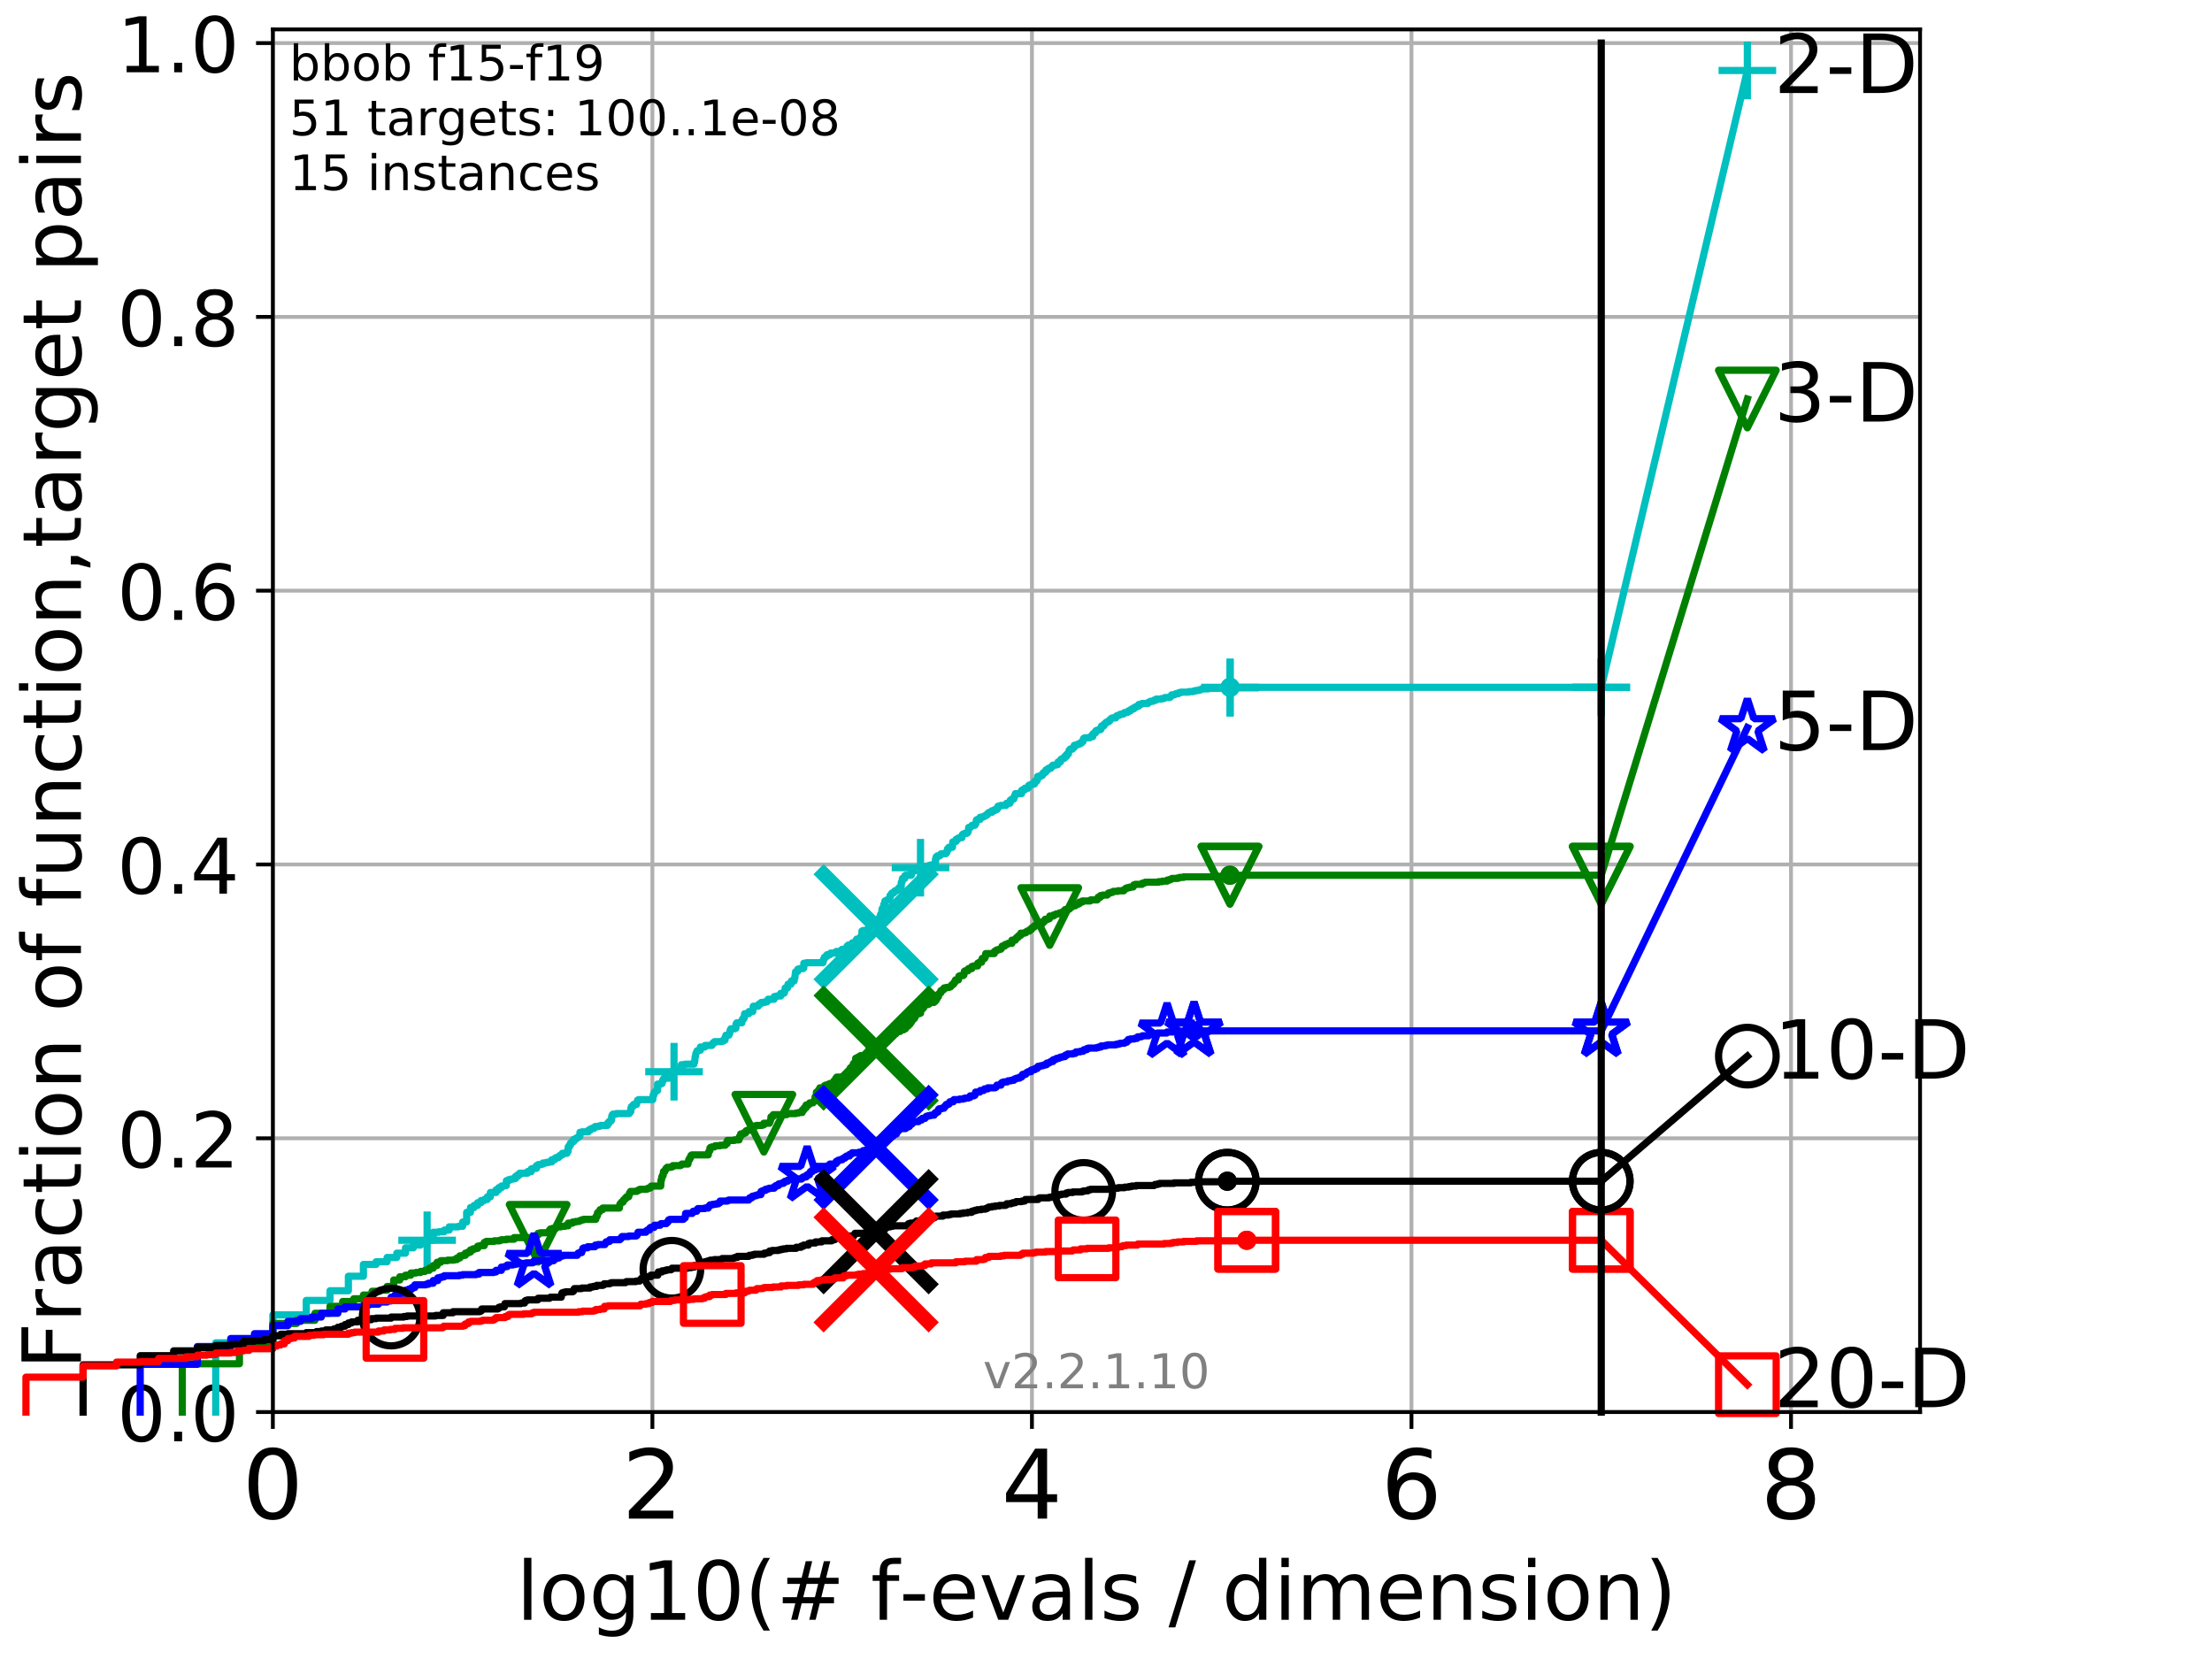 <?xml version="1.0" encoding="utf-8" standalone="no"?>
<!DOCTYPE svg PUBLIC "-//W3C//DTD SVG 1.1//EN"
  "http://www.w3.org/Graphics/SVG/1.1/DTD/svg11.dtd">
<!-- Created with matplotlib (http://matplotlib.org/) -->
<svg height="345.6pt" version="1.1" viewBox="0 0 460.8 345.6" width="460.8pt" xmlns="http://www.w3.org/2000/svg" xmlns:xlink="http://www.w3.org/1999/xlink">
 <defs>
  <style type="text/css">
*{stroke-linecap:butt;stroke-linejoin:round;}
  </style>
 </defs>
 <g id="figure_1">
  <g id="patch_1">
   <path d="M 0 345.6 
L 460.8 345.6 
L 460.8 0 
L 0 0 
z
" style="fill:#ffffff;"/>
  </g>
  <g id="axes_1">
   <g id="patch_2">
    <path d="M 56.84 294.16 
L 399.984 294.16 
L 399.984 6.125 
L 56.84 6.125 
z
" style="fill:#ffffff;"/>
   </g>
   <g id="matplotlib.axis_1">
    <g id="xtick_1">
     <g id="line2d_1">
      <path clip-path="url(#p9be011b86b)" d="M 56.84 294.16 
L 56.84 6.125 
" style="fill:none;stroke:#b0b0b0;stroke-linecap:square;stroke-width:0.8;"/>
     </g>
     <g id="line2d_2">
      <defs>
       <path d="M 0 0 
L 0 3.5 
" id="m6fbb5c0a09" style="stroke:#000000;stroke-width:0.8;"/>
      </defs>
      <g>
       <use style="stroke:#000000;stroke-width:0.8;" x="56.84" xlink:href="#m6fbb5c0a09" y="294.16"/>
      </g>
     </g>
     <g id="text_1">
      <!-- 0 -->
      <defs>
       <path d="M 31.781 66.406 
Q 24.172 66.406 20.328 58.906 
Q 16.5 51.422 16.5 36.375 
Q 16.5 21.391 20.328 13.891 
Q 24.172 6.391 31.781 6.391 
Q 39.453 6.391 43.281 13.891 
Q 47.125 21.391 47.125 36.375 
Q 47.125 51.422 43.281 58.906 
Q 39.453 66.406 31.781 66.406 
z
M 31.781 74.219 
Q 44.047 74.219 50.516 64.516 
Q 56.984 54.828 56.984 36.375 
Q 56.984 17.969 50.516 8.266 
Q 44.047 -1.422 31.781 -1.422 
Q 19.531 -1.422 13.062 8.266 
Q 6.594 17.969 6.594 36.375 
Q 6.594 54.828 13.062 64.516 
Q 19.531 74.219 31.781 74.219 
z
" id="DejaVuSans-30"/>
      </defs>
      <g transform="translate(50.477 316.357)scale(0.2 -0.2)">
       <use xlink:href="#DejaVuSans-30"/>
      </g>
     </g>
    </g>
    <g id="xtick_2">
     <g id="line2d_3">
      <path clip-path="url(#p9be011b86b)" d="M 135.905 294.16 
L 135.905 6.125 
" style="fill:none;stroke:#b0b0b0;stroke-linecap:square;stroke-width:0.8;"/>
     </g>
     <g id="line2d_4">
      <g>
       <use style="stroke:#000000;stroke-width:0.8;" x="135.905" xlink:href="#m6fbb5c0a09" y="294.16"/>
      </g>
     </g>
     <g id="text_2">
      <!-- 2 -->
      <defs>
       <path d="M 19.188 8.297 
L 53.609 8.297 
L 53.609 0 
L 7.328 0 
L 7.328 8.297 
Q 12.938 14.109 22.625 23.891 
Q 32.328 33.688 34.812 36.531 
Q 39.547 41.844 41.422 45.531 
Q 43.312 49.219 43.312 52.781 
Q 43.312 58.594 39.234 62.25 
Q 35.156 65.922 28.609 65.922 
Q 23.969 65.922 18.812 64.312 
Q 13.672 62.703 7.812 59.422 
L 7.812 69.391 
Q 13.766 71.781 18.938 73 
Q 24.125 74.219 28.422 74.219 
Q 39.75 74.219 46.484 68.547 
Q 53.219 62.891 53.219 53.422 
Q 53.219 48.922 51.531 44.891 
Q 49.859 40.875 45.406 35.406 
Q 44.188 33.984 37.641 27.219 
Q 31.109 20.453 19.188 8.297 
z
" id="DejaVuSans-32"/>
      </defs>
      <g transform="translate(129.543 316.357)scale(0.2 -0.2)">
       <use xlink:href="#DejaVuSans-32"/>
      </g>
     </g>
    </g>
    <g id="xtick_3">
     <g id="line2d_5">
      <path clip-path="url(#p9be011b86b)" d="M 214.971 294.16 
L 214.971 6.125 
" style="fill:none;stroke:#b0b0b0;stroke-linecap:square;stroke-width:0.8;"/>
     </g>
     <g id="line2d_6">
      <g>
       <use style="stroke:#000000;stroke-width:0.8;" x="214.971" xlink:href="#m6fbb5c0a09" y="294.16"/>
      </g>
     </g>
     <g id="text_3">
      <!-- 4 -->
      <defs>
       <path d="M 37.797 64.312 
L 12.891 25.391 
L 37.797 25.391 
z
M 35.203 72.906 
L 47.609 72.906 
L 47.609 25.391 
L 58.016 25.391 
L 58.016 17.188 
L 47.609 17.188 
L 47.609 0 
L 37.797 0 
L 37.797 17.188 
L 4.891 17.188 
L 4.891 26.703 
z
" id="DejaVuSans-34"/>
      </defs>
      <g transform="translate(208.608 316.357)scale(0.2 -0.2)">
       <use xlink:href="#DejaVuSans-34"/>
      </g>
     </g>
    </g>
    <g id="xtick_4">
     <g id="line2d_7">
      <path clip-path="url(#p9be011b86b)" d="M 294.036 294.16 
L 294.036 6.125 
" style="fill:none;stroke:#b0b0b0;stroke-linecap:square;stroke-width:0.8;"/>
     </g>
     <g id="line2d_8">
      <g>
       <use style="stroke:#000000;stroke-width:0.8;" x="294.036" xlink:href="#m6fbb5c0a09" y="294.16"/>
      </g>
     </g>
     <g id="text_4">
      <!-- 6 -->
      <defs>
       <path d="M 33.016 40.375 
Q 26.375 40.375 22.484 35.828 
Q 18.609 31.297 18.609 23.391 
Q 18.609 15.531 22.484 10.953 
Q 26.375 6.391 33.016 6.391 
Q 39.656 6.391 43.531 10.953 
Q 47.406 15.531 47.406 23.391 
Q 47.406 31.297 43.531 35.828 
Q 39.656 40.375 33.016 40.375 
z
M 52.594 71.297 
L 52.594 62.312 
Q 48.875 64.062 45.094 64.984 
Q 41.312 65.922 37.594 65.922 
Q 27.828 65.922 22.672 59.328 
Q 17.531 52.734 16.797 39.406 
Q 19.672 43.656 24.016 45.922 
Q 28.375 48.188 33.594 48.188 
Q 44.578 48.188 50.953 41.516 
Q 57.328 34.859 57.328 23.391 
Q 57.328 12.156 50.688 5.359 
Q 44.047 -1.422 33.016 -1.422 
Q 20.359 -1.422 13.672 8.266 
Q 6.984 17.969 6.984 36.375 
Q 6.984 53.656 15.188 63.938 
Q 23.391 74.219 37.203 74.219 
Q 40.922 74.219 44.703 73.484 
Q 48.484 72.75 52.594 71.297 
z
" id="DejaVuSans-36"/>
      </defs>
      <g transform="translate(287.674 316.357)scale(0.2 -0.2)">
       <use xlink:href="#DejaVuSans-36"/>
      </g>
     </g>
    </g>
    <g id="xtick_5">
     <g id="line2d_9">
      <path clip-path="url(#p9be011b86b)" d="M 373.102 294.16 
L 373.102 6.125 
" style="fill:none;stroke:#b0b0b0;stroke-linecap:square;stroke-width:0.8;"/>
     </g>
     <g id="line2d_10">
      <g>
       <use style="stroke:#000000;stroke-width:0.8;" x="373.102" xlink:href="#m6fbb5c0a09" y="294.16"/>
      </g>
     </g>
     <g id="text_5">
      <!-- 8 -->
      <defs>
       <path d="M 31.781 34.625 
Q 24.75 34.625 20.719 30.859 
Q 16.703 27.094 16.703 20.516 
Q 16.703 13.922 20.719 10.156 
Q 24.75 6.391 31.781 6.391 
Q 38.812 6.391 42.859 10.172 
Q 46.922 13.969 46.922 20.516 
Q 46.922 27.094 42.891 30.859 
Q 38.875 34.625 31.781 34.625 
z
M 21.922 38.812 
Q 15.578 40.375 12.031 44.719 
Q 8.5 49.078 8.5 55.328 
Q 8.5 64.062 14.719 69.141 
Q 20.953 74.219 31.781 74.219 
Q 42.672 74.219 48.875 69.141 
Q 55.078 64.062 55.078 55.328 
Q 55.078 49.078 51.531 44.719 
Q 48 40.375 41.703 38.812 
Q 48.828 37.156 52.797 32.312 
Q 56.781 27.484 56.781 20.516 
Q 56.781 9.906 50.312 4.234 
Q 43.844 -1.422 31.781 -1.422 
Q 19.734 -1.422 13.25 4.234 
Q 6.781 9.906 6.781 20.516 
Q 6.781 27.484 10.781 32.312 
Q 14.797 37.156 21.922 38.812 
z
M 18.312 54.391 
Q 18.312 48.734 21.844 45.562 
Q 25.391 42.391 31.781 42.391 
Q 38.141 42.391 41.719 45.562 
Q 45.312 48.734 45.312 54.391 
Q 45.312 60.062 41.719 63.234 
Q 38.141 66.406 31.781 66.406 
Q 25.391 66.406 21.844 63.234 
Q 18.312 60.062 18.312 54.391 
z
" id="DejaVuSans-38"/>
      </defs>
      <g transform="translate(366.739 316.357)scale(0.2 -0.2)">
       <use xlink:href="#DejaVuSans-38"/>
      </g>
     </g>
    </g>
    <g id="text_6">
     <!-- log10(# f-evals / dimension) -->
     <defs>
      <path d="M 9.422 75.984 
L 18.406 75.984 
L 18.406 0 
L 9.422 0 
z
" id="DejaVuSans-6c"/>
      <path d="M 30.609 48.391 
Q 23.391 48.391 19.188 42.75 
Q 14.984 37.109 14.984 27.297 
Q 14.984 17.484 19.156 11.844 
Q 23.344 6.203 30.609 6.203 
Q 37.797 6.203 41.984 11.859 
Q 46.188 17.531 46.188 27.297 
Q 46.188 37.016 41.984 42.703 
Q 37.797 48.391 30.609 48.391 
z
M 30.609 56 
Q 42.328 56 49.016 48.375 
Q 55.719 40.766 55.719 27.297 
Q 55.719 13.875 49.016 6.219 
Q 42.328 -1.422 30.609 -1.422 
Q 18.844 -1.422 12.172 6.219 
Q 5.516 13.875 5.516 27.297 
Q 5.516 40.766 12.172 48.375 
Q 18.844 56 30.609 56 
z
" id="DejaVuSans-6f"/>
      <path d="M 45.406 27.984 
Q 45.406 37.75 41.375 43.109 
Q 37.359 48.484 30.078 48.484 
Q 22.859 48.484 18.828 43.109 
Q 14.797 37.75 14.797 27.984 
Q 14.797 18.266 18.828 12.891 
Q 22.859 7.516 30.078 7.516 
Q 37.359 7.516 41.375 12.891 
Q 45.406 18.266 45.406 27.984 
z
M 54.391 6.781 
Q 54.391 -7.172 48.188 -13.984 
Q 42 -20.797 29.203 -20.797 
Q 24.469 -20.797 20.266 -20.094 
Q 16.062 -19.391 12.109 -17.922 
L 12.109 -9.188 
Q 16.062 -11.328 19.922 -12.344 
Q 23.781 -13.375 27.781 -13.375 
Q 36.625 -13.375 41.016 -8.766 
Q 45.406 -4.156 45.406 5.172 
L 45.406 9.625 
Q 42.625 4.781 38.281 2.391 
Q 33.938 0 27.875 0 
Q 17.828 0 11.672 7.656 
Q 5.516 15.328 5.516 27.984 
Q 5.516 40.672 11.672 48.328 
Q 17.828 56 27.875 56 
Q 33.938 56 38.281 53.609 
Q 42.625 51.219 45.406 46.391 
L 45.406 54.688 
L 54.391 54.688 
z
" id="DejaVuSans-67"/>
      <path d="M 12.406 8.297 
L 28.516 8.297 
L 28.516 63.922 
L 10.984 60.406 
L 10.984 69.391 
L 28.422 72.906 
L 38.281 72.906 
L 38.281 8.297 
L 54.391 8.297 
L 54.391 0 
L 12.406 0 
z
" id="DejaVuSans-31"/>
      <path d="M 31 75.875 
Q 24.469 64.656 21.281 53.656 
Q 18.109 42.672 18.109 31.391 
Q 18.109 20.125 21.312 9.062 
Q 24.516 -2 31 -13.188 
L 23.188 -13.188 
Q 15.875 -1.703 12.234 9.375 
Q 8.594 20.453 8.594 31.391 
Q 8.594 42.281 12.203 53.312 
Q 15.828 64.359 23.188 75.875 
z
" id="DejaVuSans-28"/>
      <path d="M 51.125 44 
L 36.922 44 
L 32.812 27.688 
L 47.125 27.688 
z
M 43.797 71.781 
L 38.719 51.516 
L 52.984 51.516 
L 58.109 71.781 
L 65.922 71.781 
L 60.891 51.516 
L 76.125 51.516 
L 76.125 44 
L 58.984 44 
L 54.984 27.688 
L 70.516 27.688 
L 70.516 20.219 
L 53.078 20.219 
L 48 0 
L 40.188 0 
L 45.219 20.219 
L 30.906 20.219 
L 25.875 0 
L 18.016 0 
L 23.094 20.219 
L 7.719 20.219 
L 7.719 27.688 
L 24.906 27.688 
L 29 44 
L 13.281 44 
L 13.281 51.516 
L 30.906 51.516 
L 35.891 71.781 
z
" id="DejaVuSans-23"/>
      <path id="DejaVuSans-20"/>
      <path d="M 37.109 75.984 
L 37.109 68.5 
L 28.516 68.5 
Q 23.688 68.5 21.797 66.547 
Q 19.922 64.594 19.922 59.516 
L 19.922 54.688 
L 34.719 54.688 
L 34.719 47.703 
L 19.922 47.703 
L 19.922 0 
L 10.891 0 
L 10.891 47.703 
L 2.297 47.703 
L 2.297 54.688 
L 10.891 54.688 
L 10.891 58.5 
Q 10.891 67.625 15.141 71.797 
Q 19.391 75.984 28.609 75.984 
z
" id="DejaVuSans-66"/>
      <path d="M 4.891 31.391 
L 31.203 31.391 
L 31.203 23.391 
L 4.891 23.391 
z
" id="DejaVuSans-2d"/>
      <path d="M 56.203 29.594 
L 56.203 25.203 
L 14.891 25.203 
Q 15.484 15.922 20.484 11.062 
Q 25.484 6.203 34.422 6.203 
Q 39.594 6.203 44.453 7.469 
Q 49.312 8.734 54.109 11.281 
L 54.109 2.781 
Q 49.266 0.734 44.188 -0.344 
Q 39.109 -1.422 33.891 -1.422 
Q 20.797 -1.422 13.156 6.188 
Q 5.516 13.812 5.516 26.812 
Q 5.516 40.234 12.766 48.109 
Q 20.016 56 32.328 56 
Q 43.359 56 49.781 48.891 
Q 56.203 41.797 56.203 29.594 
z
M 47.219 32.234 
Q 47.125 39.594 43.094 43.984 
Q 39.062 48.391 32.422 48.391 
Q 24.906 48.391 20.391 44.141 
Q 15.875 39.891 15.188 32.172 
z
" id="DejaVuSans-65"/>
      <path d="M 2.984 54.688 
L 12.5 54.688 
L 29.594 8.797 
L 46.688 54.688 
L 56.203 54.688 
L 35.688 0 
L 23.484 0 
z
" id="DejaVuSans-76"/>
      <path d="M 34.281 27.484 
Q 23.391 27.484 19.188 25 
Q 14.984 22.516 14.984 16.5 
Q 14.984 11.719 18.141 8.906 
Q 21.297 6.109 26.703 6.109 
Q 34.188 6.109 38.703 11.406 
Q 43.219 16.703 43.219 25.484 
L 43.219 27.484 
z
M 52.203 31.203 
L 52.203 0 
L 43.219 0 
L 43.219 8.297 
Q 40.141 3.328 35.547 0.953 
Q 30.953 -1.422 24.312 -1.422 
Q 15.922 -1.422 10.953 3.297 
Q 6 8.016 6 15.922 
Q 6 25.141 12.172 29.828 
Q 18.359 34.516 30.609 34.516 
L 43.219 34.516 
L 43.219 35.406 
Q 43.219 41.609 39.141 45 
Q 35.062 48.391 27.688 48.391 
Q 23 48.391 18.547 47.266 
Q 14.109 46.141 10.016 43.891 
L 10.016 52.203 
Q 14.938 54.109 19.578 55.047 
Q 24.219 56 28.609 56 
Q 40.484 56 46.344 49.844 
Q 52.203 43.703 52.203 31.203 
z
" id="DejaVuSans-61"/>
      <path d="M 44.281 53.078 
L 44.281 44.578 
Q 40.484 46.531 36.375 47.5 
Q 32.281 48.484 27.875 48.484 
Q 21.188 48.484 17.844 46.438 
Q 14.5 44.391 14.5 40.281 
Q 14.5 37.156 16.891 35.375 
Q 19.281 33.594 26.516 31.984 
L 29.594 31.297 
Q 39.156 29.25 43.188 25.516 
Q 47.219 21.781 47.219 15.094 
Q 47.219 7.469 41.188 3.016 
Q 35.156 -1.422 24.609 -1.422 
Q 20.219 -1.422 15.453 -0.562 
Q 10.688 0.297 5.422 2 
L 5.422 11.281 
Q 10.406 8.688 15.234 7.391 
Q 20.062 6.109 24.812 6.109 
Q 31.156 6.109 34.562 8.281 
Q 37.984 10.453 37.984 14.406 
Q 37.984 18.062 35.516 20.016 
Q 33.062 21.969 24.703 23.781 
L 21.578 24.516 
Q 13.234 26.266 9.516 29.906 
Q 5.812 33.547 5.812 39.891 
Q 5.812 47.609 11.281 51.797 
Q 16.75 56 26.812 56 
Q 31.781 56 36.172 55.266 
Q 40.578 54.547 44.281 53.078 
z
" id="DejaVuSans-73"/>
      <path d="M 25.391 72.906 
L 33.688 72.906 
L 8.297 -9.281 
L 0 -9.281 
z
" id="DejaVuSans-2f"/>
      <path d="M 45.406 46.391 
L 45.406 75.984 
L 54.391 75.984 
L 54.391 0 
L 45.406 0 
L 45.406 8.203 
Q 42.578 3.328 38.25 0.953 
Q 33.938 -1.422 27.875 -1.422 
Q 17.969 -1.422 11.734 6.484 
Q 5.516 14.406 5.516 27.297 
Q 5.516 40.188 11.734 48.094 
Q 17.969 56 27.875 56 
Q 33.938 56 38.25 53.625 
Q 42.578 51.266 45.406 46.391 
z
M 14.797 27.297 
Q 14.797 17.391 18.875 11.75 
Q 22.953 6.109 30.078 6.109 
Q 37.203 6.109 41.297 11.75 
Q 45.406 17.391 45.406 27.297 
Q 45.406 37.203 41.297 42.844 
Q 37.203 48.484 30.078 48.484 
Q 22.953 48.484 18.875 42.844 
Q 14.797 37.203 14.797 27.297 
z
" id="DejaVuSans-64"/>
      <path d="M 9.422 54.688 
L 18.406 54.688 
L 18.406 0 
L 9.422 0 
z
M 9.422 75.984 
L 18.406 75.984 
L 18.406 64.594 
L 9.422 64.594 
z
" id="DejaVuSans-69"/>
      <path d="M 52 44.188 
Q 55.375 50.25 60.062 53.125 
Q 64.75 56 71.094 56 
Q 79.641 56 84.281 50.016 
Q 88.922 44.047 88.922 33.016 
L 88.922 0 
L 79.891 0 
L 79.891 32.719 
Q 79.891 40.578 77.094 44.375 
Q 74.312 48.188 68.609 48.188 
Q 61.625 48.188 57.562 43.547 
Q 53.516 38.922 53.516 30.906 
L 53.516 0 
L 44.484 0 
L 44.484 32.719 
Q 44.484 40.625 41.703 44.406 
Q 38.922 48.188 33.109 48.188 
Q 26.219 48.188 22.156 43.531 
Q 18.109 38.875 18.109 30.906 
L 18.109 0 
L 9.078 0 
L 9.078 54.688 
L 18.109 54.688 
L 18.109 46.188 
Q 21.188 51.219 25.484 53.609 
Q 29.781 56 35.688 56 
Q 41.656 56 45.828 52.969 
Q 50 49.953 52 44.188 
z
" id="DejaVuSans-6d"/>
      <path d="M 54.891 33.016 
L 54.891 0 
L 45.906 0 
L 45.906 32.719 
Q 45.906 40.484 42.875 44.328 
Q 39.844 48.188 33.797 48.188 
Q 26.516 48.188 22.312 43.547 
Q 18.109 38.922 18.109 30.906 
L 18.109 0 
L 9.078 0 
L 9.078 54.688 
L 18.109 54.688 
L 18.109 46.188 
Q 21.344 51.125 25.703 53.562 
Q 30.078 56 35.797 56 
Q 45.219 56 50.047 50.172 
Q 54.891 44.344 54.891 33.016 
z
" id="DejaVuSans-6e"/>
      <path d="M 8.016 75.875 
L 15.828 75.875 
Q 23.141 64.359 26.781 53.312 
Q 30.422 42.281 30.422 31.391 
Q 30.422 20.453 26.781 9.375 
Q 23.141 -1.703 15.828 -13.188 
L 8.016 -13.188 
Q 14.5 -2 17.703 9.062 
Q 20.906 20.125 20.906 31.391 
Q 20.906 42.672 17.703 53.656 
Q 14.5 64.656 8.016 75.875 
z
" id="DejaVuSans-29"/>
     </defs>
     <g transform="translate(107.571 337.434)scale(0.17 -0.17)">
      <use xlink:href="#DejaVuSans-6c"/>
      <use x="27.783" xlink:href="#DejaVuSans-6f"/>
      <use x="88.965" xlink:href="#DejaVuSans-67"/>
      <use x="152.441" xlink:href="#DejaVuSans-31"/>
      <use x="216.064" xlink:href="#DejaVuSans-30"/>
      <use x="279.688" xlink:href="#DejaVuSans-28"/>
      <use x="318.701" xlink:href="#DejaVuSans-23"/>
      <use x="402.49" xlink:href="#DejaVuSans-20"/>
      <use x="434.277" xlink:href="#DejaVuSans-66"/>
      <use x="469.404" xlink:href="#DejaVuSans-2d"/>
      <use x="505.488" xlink:href="#DejaVuSans-65"/>
      <use x="567.012" xlink:href="#DejaVuSans-76"/>
      <use x="626.191" xlink:href="#DejaVuSans-61"/>
      <use x="687.471" xlink:href="#DejaVuSans-6c"/>
      <use x="715.254" xlink:href="#DejaVuSans-73"/>
      <use x="767.354" xlink:href="#DejaVuSans-20"/>
      <use x="799.141" xlink:href="#DejaVuSans-2f"/>
      <use x="832.832" xlink:href="#DejaVuSans-20"/>
      <use x="864.619" xlink:href="#DejaVuSans-64"/>
      <use x="928.096" xlink:href="#DejaVuSans-69"/>
      <use x="955.879" xlink:href="#DejaVuSans-6d"/>
      <use x="1053.291" xlink:href="#DejaVuSans-65"/>
      <use x="1114.814" xlink:href="#DejaVuSans-6e"/>
      <use x="1178.193" xlink:href="#DejaVuSans-73"/>
      <use x="1230.293" xlink:href="#DejaVuSans-69"/>
      <use x="1258.076" xlink:href="#DejaVuSans-6f"/>
      <use x="1319.258" xlink:href="#DejaVuSans-6e"/>
      <use x="1382.637" xlink:href="#DejaVuSans-29"/>
     </g>
    </g>
   </g>
   <g id="matplotlib.axis_2">
    <g id="ytick_1">
     <g id="line2d_11">
      <path clip-path="url(#p9be011b86b)" d="M 56.84 294.16 
L 399.984 294.16 
" style="fill:none;stroke:#b0b0b0;stroke-linecap:square;stroke-width:0.8;"/>
     </g>
     <g id="line2d_12">
      <defs>
       <path d="M 0 0 
L -3.5 0 
" id="m31c6eef395" style="stroke:#000000;stroke-width:0.8;"/>
      </defs>
      <g>
       <use style="stroke:#000000;stroke-width:0.8;" x="56.84" xlink:href="#m31c6eef395" y="294.16"/>
      </g>
     </g>
     <g id="text_7">
      <!-- 0.0 -->
      <defs>
       <path d="M 10.688 12.406 
L 21 12.406 
L 21 0 
L 10.688 0 
z
" id="DejaVuSans-2e"/>
      </defs>
      <g transform="translate(24.395 300.239)scale(0.16 -0.16)">
       <use xlink:href="#DejaVuSans-30"/>
       <use x="63.623" xlink:href="#DejaVuSans-2e"/>
       <use x="95.41" xlink:href="#DejaVuSans-30"/>
      </g>
     </g>
    </g>
    <g id="ytick_2">
     <g id="line2d_13">
      <path clip-path="url(#p9be011b86b)" d="M 56.84 237.123 
L 399.984 237.123 
" style="fill:none;stroke:#b0b0b0;stroke-linecap:square;stroke-width:0.8;"/>
     </g>
     <g id="line2d_14">
      <g>
       <use style="stroke:#000000;stroke-width:0.8;" x="56.84" xlink:href="#m31c6eef395" y="237.123"/>
      </g>
     </g>
     <g id="text_8">
      <!-- 0.2 -->
      <g transform="translate(24.395 243.202)scale(0.16 -0.16)">
       <use xlink:href="#DejaVuSans-30"/>
       <use x="63.623" xlink:href="#DejaVuSans-2e"/>
       <use x="95.41" xlink:href="#DejaVuSans-32"/>
      </g>
     </g>
    </g>
    <g id="ytick_3">
     <g id="line2d_15">
      <path clip-path="url(#p9be011b86b)" d="M 56.84 180.087 
L 399.984 180.087 
" style="fill:none;stroke:#b0b0b0;stroke-linecap:square;stroke-width:0.8;"/>
     </g>
     <g id="line2d_16">
      <g>
       <use style="stroke:#000000;stroke-width:0.8;" x="56.84" xlink:href="#m31c6eef395" y="180.087"/>
      </g>
     </g>
     <g id="text_9">
      <!-- 0.4 -->
      <g transform="translate(24.395 186.166)scale(0.16 -0.16)">
       <use xlink:href="#DejaVuSans-30"/>
       <use x="63.623" xlink:href="#DejaVuSans-2e"/>
       <use x="95.41" xlink:href="#DejaVuSans-34"/>
      </g>
     </g>
    </g>
    <g id="ytick_4">
     <g id="line2d_17">
      <path clip-path="url(#p9be011b86b)" d="M 56.84 123.05 
L 399.984 123.05 
" style="fill:none;stroke:#b0b0b0;stroke-linecap:square;stroke-width:0.8;"/>
     </g>
     <g id="line2d_18">
      <g>
       <use style="stroke:#000000;stroke-width:0.8;" x="56.84" xlink:href="#m31c6eef395" y="123.05"/>
      </g>
     </g>
     <g id="text_10">
      <!-- 0.6 -->
      <g transform="translate(24.395 129.129)scale(0.16 -0.16)">
       <use xlink:href="#DejaVuSans-30"/>
       <use x="63.623" xlink:href="#DejaVuSans-2e"/>
       <use x="95.41" xlink:href="#DejaVuSans-36"/>
      </g>
     </g>
    </g>
    <g id="ytick_5">
     <g id="line2d_19">
      <path clip-path="url(#p9be011b86b)" d="M 56.84 66.014 
L 399.984 66.014 
" style="fill:none;stroke:#b0b0b0;stroke-linecap:square;stroke-width:0.8;"/>
     </g>
     <g id="line2d_20">
      <g>
       <use style="stroke:#000000;stroke-width:0.8;" x="56.84" xlink:href="#m31c6eef395" y="66.014"/>
      </g>
     </g>
     <g id="text_11">
      <!-- 0.8 -->
      <g transform="translate(24.395 72.092)scale(0.16 -0.16)">
       <use xlink:href="#DejaVuSans-30"/>
       <use x="63.623" xlink:href="#DejaVuSans-2e"/>
       <use x="95.41" xlink:href="#DejaVuSans-38"/>
      </g>
     </g>
    </g>
    <g id="ytick_6">
     <g id="line2d_21">
      <path clip-path="url(#p9be011b86b)" d="M 56.84 8.977 
L 399.984 8.977 
" style="fill:none;stroke:#b0b0b0;stroke-linecap:square;stroke-width:0.8;"/>
     </g>
     <g id="line2d_22">
      <g>
       <use style="stroke:#000000;stroke-width:0.8;" x="56.84" xlink:href="#m31c6eef395" y="8.977"/>
      </g>
     </g>
     <g id="text_12">
      <!-- 1.0 -->
      <g transform="translate(24.395 15.056)scale(0.16 -0.16)">
       <use xlink:href="#DejaVuSans-31"/>
       <use x="63.623" xlink:href="#DejaVuSans-2e"/>
       <use x="95.41" xlink:href="#DejaVuSans-30"/>
      </g>
     </g>
    </g>
    <g id="text_13">
     <!-- Fraction of function,target pairs -->
     <defs>
      <path d="M 9.812 72.906 
L 51.703 72.906 
L 51.703 64.594 
L 19.672 64.594 
L 19.672 43.109 
L 48.578 43.109 
L 48.578 34.812 
L 19.672 34.812 
L 19.672 0 
L 9.812 0 
z
" id="DejaVuSans-46"/>
      <path d="M 41.109 46.297 
Q 39.594 47.172 37.812 47.578 
Q 36.031 48 33.891 48 
Q 26.266 48 22.188 43.047 
Q 18.109 38.094 18.109 28.812 
L 18.109 0 
L 9.078 0 
L 9.078 54.688 
L 18.109 54.688 
L 18.109 46.188 
Q 20.953 51.172 25.484 53.578 
Q 30.031 56 36.531 56 
Q 37.453 56 38.578 55.875 
Q 39.703 55.766 41.062 55.516 
z
" id="DejaVuSans-72"/>
      <path d="M 48.781 52.594 
L 48.781 44.188 
Q 44.969 46.297 41.141 47.344 
Q 37.312 48.391 33.406 48.391 
Q 24.656 48.391 19.812 42.844 
Q 14.984 37.312 14.984 27.297 
Q 14.984 17.281 19.812 11.734 
Q 24.656 6.203 33.406 6.203 
Q 37.312 6.203 41.141 7.25 
Q 44.969 8.297 48.781 10.406 
L 48.781 2.094 
Q 45.016 0.344 40.984 -0.531 
Q 36.969 -1.422 32.422 -1.422 
Q 20.062 -1.422 12.781 6.344 
Q 5.516 14.109 5.516 27.297 
Q 5.516 40.672 12.859 48.328 
Q 20.219 56 33.016 56 
Q 37.156 56 41.109 55.141 
Q 45.062 54.297 48.781 52.594 
z
" id="DejaVuSans-63"/>
      <path d="M 18.312 70.219 
L 18.312 54.688 
L 36.812 54.688 
L 36.812 47.703 
L 18.312 47.703 
L 18.312 18.016 
Q 18.312 11.328 20.141 9.422 
Q 21.969 7.516 27.594 7.516 
L 36.812 7.516 
L 36.812 0 
L 27.594 0 
Q 17.188 0 13.234 3.875 
Q 9.281 7.766 9.281 18.016 
L 9.281 47.703 
L 2.688 47.703 
L 2.688 54.688 
L 9.281 54.688 
L 9.281 70.219 
z
" id="DejaVuSans-74"/>
      <path d="M 8.5 21.578 
L 8.5 54.688 
L 17.484 54.688 
L 17.484 21.922 
Q 17.484 14.156 20.5 10.266 
Q 23.531 6.391 29.594 6.391 
Q 36.859 6.391 41.078 11.031 
Q 45.312 15.672 45.312 23.688 
L 45.312 54.688 
L 54.297 54.688 
L 54.297 0 
L 45.312 0 
L 45.312 8.406 
Q 42.047 3.422 37.719 1 
Q 33.406 -1.422 27.688 -1.422 
Q 18.266 -1.422 13.375 4.438 
Q 8.5 10.297 8.5 21.578 
z
M 31.109 56 
z
" id="DejaVuSans-75"/>
      <path d="M 11.719 12.406 
L 22.016 12.406 
L 22.016 4 
L 14.016 -11.625 
L 7.719 -11.625 
L 11.719 4 
z
" id="DejaVuSans-2c"/>
      <path d="M 18.109 8.203 
L 18.109 -20.797 
L 9.078 -20.797 
L 9.078 54.688 
L 18.109 54.688 
L 18.109 46.391 
Q 20.953 51.266 25.266 53.625 
Q 29.594 56 35.594 56 
Q 45.562 56 51.781 48.094 
Q 58.016 40.188 58.016 27.297 
Q 58.016 14.406 51.781 6.484 
Q 45.562 -1.422 35.594 -1.422 
Q 29.594 -1.422 25.266 0.953 
Q 20.953 3.328 18.109 8.203 
z
M 48.688 27.297 
Q 48.688 37.203 44.609 42.844 
Q 40.531 48.484 33.406 48.484 
Q 26.266 48.484 22.188 42.844 
Q 18.109 37.203 18.109 27.297 
Q 18.109 17.391 22.188 11.75 
Q 26.266 6.109 33.406 6.109 
Q 40.531 6.109 44.609 11.75 
Q 48.688 17.391 48.688 27.297 
z
" id="DejaVuSans-70"/>
     </defs>
     <g transform="translate(16.86 285.282)rotate(-90)scale(0.17 -0.17)">
      <use xlink:href="#DejaVuSans-46"/>
      <use x="57.41" xlink:href="#DejaVuSans-72"/>
      <use x="98.523" xlink:href="#DejaVuSans-61"/>
      <use x="159.803" xlink:href="#DejaVuSans-63"/>
      <use x="214.783" xlink:href="#DejaVuSans-74"/>
      <use x="253.992" xlink:href="#DejaVuSans-69"/>
      <use x="281.775" xlink:href="#DejaVuSans-6f"/>
      <use x="342.957" xlink:href="#DejaVuSans-6e"/>
      <use x="406.336" xlink:href="#DejaVuSans-20"/>
      <use x="438.123" xlink:href="#DejaVuSans-6f"/>
      <use x="499.305" xlink:href="#DejaVuSans-66"/>
      <use x="534.51" xlink:href="#DejaVuSans-20"/>
      <use x="566.297" xlink:href="#DejaVuSans-66"/>
      <use x="601.502" xlink:href="#DejaVuSans-75"/>
      <use x="664.881" xlink:href="#DejaVuSans-6e"/>
      <use x="728.26" xlink:href="#DejaVuSans-63"/>
      <use x="783.24" xlink:href="#DejaVuSans-74"/>
      <use x="822.449" xlink:href="#DejaVuSans-69"/>
      <use x="850.232" xlink:href="#DejaVuSans-6f"/>
      <use x="911.414" xlink:href="#DejaVuSans-6e"/>
      <use x="974.793" xlink:href="#DejaVuSans-2c"/>
      <use x="1006.58" xlink:href="#DejaVuSans-74"/>
      <use x="1045.789" xlink:href="#DejaVuSans-61"/>
      <use x="1107.068" xlink:href="#DejaVuSans-72"/>
      <use x="1148.166" xlink:href="#DejaVuSans-67"/>
      <use x="1211.643" xlink:href="#DejaVuSans-65"/>
      <use x="1273.166" xlink:href="#DejaVuSans-74"/>
      <use x="1312.375" xlink:href="#DejaVuSans-20"/>
      <use x="1344.162" xlink:href="#DejaVuSans-70"/>
      <use x="1407.639" xlink:href="#DejaVuSans-61"/>
      <use x="1468.918" xlink:href="#DejaVuSans-69"/>
      <use x="1496.701" xlink:href="#DejaVuSans-72"/>
      <use x="1537.814" xlink:href="#DejaVuSans-73"/>
     </g>
    </g>
   </g>
   <g id="line2d_23">
    <defs>
     <path d="M 0 1.5 
C 0.398 1.5 0.779 1.342 1.061 1.061 
C 1.342 0.779 1.5 0.398 1.5 0 
C 1.5 -0.398 1.342 -0.779 1.061 -1.061 
C 0.779 -1.342 0.398 -1.5 0 -1.5 
C -0.398 -1.5 -0.779 -1.342 -1.061 -1.061 
C -1.342 -0.779 -1.5 -0.398 -1.5 0 
C -1.5 0.398 -1.342 0.779 -1.061 1.061 
C -0.779 1.342 -0.398 1.5 0 1.5 
z
" id="m5286a0d385" style="stroke:#00bfbf;"/>
    </defs>
    <g>
     <use style="fill:#00bfbf;stroke:#00bfbf;" x="256.25" xlink:href="#m5286a0d385" y="143.181"/>
     <use style="fill:#00bfbf;stroke:#00bfbf;" x="256.25" xlink:href="#m5286a0d385" y="143.181"/>
    </g>
   </g>
   <g id="line2d_24">
    <path d="M 44.939 294.16 
L 44.939 279.733 
L 56.84 279.733 
L 56.84 273.918 
L 63.801 273.918 
L 63.801 270.898 
L 68.741 270.898 
L 68.741 268.885 
L 72.572 268.885 
L 72.572 265.865 
L 75.702 265.865 
L 75.702 263.405 
L 78.348 263.405 
L 78.348 262.846 
L 80.641 262.846 
L 80.641 261.951 
L 82.663 261.951 
L 82.663 261.056 
L 84.472 261.056 
L 84.472 259.938 
L 86.109 259.938 
L 86.109 259.379 
L 87.602 259.379 
L 87.602 259.043 
L 88.977 259.043 
L 88.977 258.372 
L 90.249 258.372 
L 90.249 256.695 
L 91.434 256.695 
L 91.434 256.583 
L 92.542 256.583 
L 92.542 256.247 
L 93.582 256.247 
L 93.582 255.576 
L 95.492 255.576 
L 95.492 255.465 
L 96.373 255.465 
L 96.373 254.57 
L 97.21 254.57 
L 97.21 252.557 
L 98.009 252.557 
L 98.009 251.55 
L 98.772 251.55 
L 98.772 251.103 
L 99.503 251.103 
L 99.503 250.544 
L 100.204 250.544 
L 100.204 250.096 
L 100.877 250.096 
L 100.877 249.873 
L 101.525 249.873 
L 101.525 249.314 
L 102.15 249.314 
L 102.15 248.419 
L 103.334 248.419 
L 103.334 247.86 
L 103.897 247.86 
L 103.897 247.412 
L 104.442 247.412 
L 104.442 247.077 
L 104.97 247.077 
L 104.97 246.965 
L 105.483 246.965 
L 105.483 245.958 
L 105.981 245.958 
L 105.981 245.735 
L 106.464 245.735 
L 106.464 245.623 
L 106.935 245.623 
L 106.935 245.511 
L 107.393 245.511 
L 107.393 245.064 
L 107.839 245.064 
L 107.839 244.728 
L 108.273 244.728 
L 108.273 244.393 
L 109.91 244.393 
L 109.91 244.057 
L 110.673 244.057 
L 110.673 243.498 
L 111.042 243.498 
L 111.042 243.386 
L 111.758 243.386 
L 111.758 242.827 
L 112.104 242.827 
L 112.104 242.603 
L 112.778 242.603 
L 112.778 242.492 
L 113.105 242.492 
L 113.105 242.268 
L 113.741 242.268 
L 113.741 242.156 
L 114.354 242.156 
L 114.354 242.044 
L 114.946 242.044 
L 114.946 241.597 
L 115.518 241.597 
L 115.518 241.373 
L 115.798 241.373 
L 115.798 241.15 
L 116.343 241.15 
L 116.343 240.926 
L 116.609 240.926 
L 116.609 240.702 
L 116.871 240.702 
L 116.871 240.59 
L 117.129 240.59 
L 117.129 240.255 
L 118.125 240.255 
L 118.125 239.807 
L 118.365 239.807 
L 118.365 238.913 
L 118.602 238.913 
L 118.602 238.577 
L 118.835 238.577 
L 118.835 238.13 
L 119.066 238.13 
L 119.066 237.906 
L 119.293 237.906 
L 119.293 237.794 
L 119.518 237.794 
L 119.518 237.347 
L 119.958 237.347 
L 119.958 237.123 
L 120.174 237.123 
L 120.174 237.012 
L 120.387 237.012 
L 120.387 236.9 
L 120.598 236.9 
L 120.598 236.676 
L 120.806 236.676 
L 120.806 235.893 
L 121.215 235.893 
L 121.215 235.781 
L 122.573 235.781 
L 122.573 235.446 
L 122.943 235.446 
L 122.943 235.222 
L 123.124 235.222 
L 123.124 235.11 
L 123.658 235.11 
L 123.658 234.887 
L 124.005 234.887 
L 124.005 234.663 
L 124.843 234.663 
L 124.843 234.551 
L 125.167 234.551 
L 125.167 234.439 
L 126.553 234.439 
L 126.553 233.992 
L 126.847 233.992 
L 126.847 233.656 
L 126.991 233.656 
L 126.991 233.545 
L 127.278 233.545 
L 127.278 233.321 
L 127.419 233.321 
L 127.419 232.538 
L 127.559 232.538 
L 127.559 232.203 
L 127.698 232.203 
L 127.698 232.091 
L 128.377 232.091 
L 128.377 231.979 
L 131.08 231.979 
L 131.08 231.867 
L 131.194 231.867 
L 131.194 231.643 
L 131.306 231.643 
L 131.306 231.532 
L 131.418 231.532 
L 131.418 230.861 
L 131.529 230.861 
L 131.529 230.525 
L 131.858 230.525 
L 131.967 230.078 
L 132.603 230.078 
L 132.706 229.519 
L 132.809 229.519 
L 132.809 229.183 
L 133.014 229.183 
L 133.014 229.071 
L 135.991 229.071 
L 136.076 228.065 
L 136.245 228.065 
L 136.245 227.617 
L 136.413 227.617 
L 136.413 227.394 
L 136.661 227.394 
L 136.743 227.17 
L 136.987 227.17 
L 136.987 225.828 
L 137.697 225.828 
L 137.697 225.716 
L 137.928 225.716 
L 138.004 225.157 
L 138.08 225.157 
L 138.08 224.933 
L 138.305 224.933 
L 138.305 224.598 
L 139.46 224.598 
L 139.529 223.927 
L 139.599 223.927 
L 139.599 223.703 
L 139.737 223.703 
L 139.805 223.479 
L 139.941 223.479 
L 139.941 223.256 
L 140.41 223.256 
L 140.41 222.808 
L 141.804 222.808 
L 141.804 222.697 
L 141.926 222.697 
L 141.926 221.802 
L 142.694 221.802 
L 142.694 221.69 
L 144.555 221.69 
L 144.555 221.243 
L 144.71 221.243 
L 144.813 220.124 
L 144.864 220.124 
L 144.965 219.453 
L 145.016 219.453 
L 145.116 219.118 
L 145.217 219.118 
L 145.217 218.894 
L 145.513 218.894 
L 145.513 218.782 
L 145.901 218.782 
L 145.901 218.111 
L 146.835 218.111 
L 146.88 217.776 
L 148.313 217.776 
L 148.397 217.44 
L 148.562 217.44 
L 148.562 217.217 
L 148.847 217.217 
L 148.847 216.993 
L 150.317 216.993 
L 150.317 216.881 
L 150.72 216.881 
L 150.72 216.657 
L 151.043 216.657 
L 151.043 216.098 
L 151.185 216.098 
L 151.22 215.651 
L 151.842 215.651 
L 151.91 215.315 
L 152.011 215.315 
L 152.078 214.644 
L 152.211 214.644 
L 152.244 214.309 
L 153.085 214.309 
L 153.085 214.197 
L 153.305 214.197 
L 153.336 213.302 
L 153.46 213.302 
L 153.46 213.079 
L 154.537 213.079 
L 154.595 212.408 
L 154.824 212.408 
L 154.824 212.072 
L 155.051 212.072 
L 155.107 211.177 
L 155.982 211.177 
L 156.009 210.73 
L 156.815 210.73 
L 156.916 209.612 
L 157.945 209.612 
L 158.04 209.276 
L 158.087 209.276 
L 158.087 209.164 
L 158.437 209.164 
L 158.437 209.052 
L 158.553 209.052 
L 158.576 208.829 
L 159.272 208.829 
L 159.272 208.717 
L 159.749 208.717 
L 159.835 208.493 
L 160.004 208.493 
L 160.004 208.158 
L 161.265 208.158 
L 161.304 207.599 
L 161.786 207.599 
L 161.786 207.487 
L 162.639 207.487 
L 162.639 206.928 
L 163.296 206.928 
L 163.296 206.816 
L 163.417 206.816 
L 163.486 206.257 
L 163.555 206.257 
L 163.555 205.809 
L 164.062 205.809 
L 164.161 205.026 
L 164.779 205.026 
L 164.859 204.355 
L 165.437 204.355 
L 165.468 203.796 
L 165.575 203.796 
L 165.666 202.901 
L 165.697 202.901 
L 165.727 202.454 
L 166.041 202.454 
L 166.041 202.342 
L 166.189 202.342 
L 166.204 201.895 
L 166.539 201.895 
L 166.539 201.783 
L 167.3 201.783 
L 167.3 201.671 
L 167.437 201.671 
L 167.451 200.665 
L 167.989 200.665 
L 167.989 200.553 
L 171.445 200.553 
L 171.467 199.994 
L 171.618 199.994 
L 171.714 199.435 
L 171.979 199.435 
L 171.979 199.211 
L 172.291 199.211 
L 172.291 198.875 
L 172.908 198.875 
L 173.018 198.54 
L 174.1 198.54 
L 174.192 198.316 
L 174.22 198.316 
L 174.22 198.204 
L 175.343 198.204 
L 175.404 197.757 
L 176.292 197.757 
L 176.292 197.645 
L 176.43 197.645 
L 176.455 197.086 
L 176.72 197.086 
L 176.72 196.862 
L 177.338 196.862 
L 177.338 196.75 
L 177.46 196.75 
L 177.536 196.415 
L 178.323 196.415 
L 178.323 195.856 
L 178.468 195.856 
L 178.468 195.632 
L 179.221 195.632 
L 179.221 195.297 
L 179.372 195.297 
L 179.379 194.961 
L 179.555 194.961 
L 179.555 193.955 
L 179.757 193.955 
L 179.757 193.843 
L 180.373 193.843 
L 180.373 193.731 
L 181.246 193.731 
L 181.258 193.06 
L 182.553 193.06 
L 182.661 192.277 
L 182.683 192.277 
L 182.717 191.83 
L 182.846 191.83 
L 182.929 191.494 
L 183.04 191.494 
L 183.04 191.382 
L 183.177 191.382 
L 183.232 191.047 
L 183.362 191.047 
L 183.432 190.488 
L 183.662 190.488 
L 183.742 189.369 
L 183.863 189.369 
L 183.863 189.146 
L 184.057 189.146 
L 184.124 188.363 
L 184.299 188.363 
L 184.345 187.692 
L 184.538 187.692 
L 184.538 187.58 
L 184.779 187.58 
L 184.779 187.468 
L 185.061 187.468 
L 185.061 187.356 
L 185.217 187.356 
L 185.236 187.133 
L 185.391 187.133 
L 185.396 186.573 
L 185.596 186.573 
L 185.672 186.238 
L 185.715 186.238 
L 185.715 186.126 
L 185.837 186.126 
L 185.837 186.014 
L 186.194 186.014 
L 186.212 185.79 
L 186.322 185.79 
L 186.426 185.567 
L 186.825 185.567 
L 186.886 185.343 
L 187.205 185.343 
L 187.205 185.008 
L 187.412 185.008 
L 187.412 184.784 
L 187.742 184.784 
L 187.758 183.777 
L 187.913 183.777 
L 187.987 182.995 
L 188.48 182.995 
L 188.484 182.435 
L 188.644 182.435 
L 188.644 182.324 
L 189.85 182.324 
L 189.85 181.764 
L 190.053 181.764 
L 190.075 181.541 
L 190.314 181.541 
L 190.314 181.429 
L 190.569 181.429 
L 190.569 181.317 
L 190.763 181.317 
L 190.763 181.205 
L 191.015 181.205 
L 191.015 181.093 
L 191.187 181.093 
L 191.225 180.758 
L 191.76 180.758 
L 191.76 180.646 
L 192.999 180.646 
L 192.999 180.422 
L 193.501 180.422 
L 193.501 180.31 
L 193.792 180.31 
L 193.792 180.199 
L 194.499 180.199 
L 194.525 179.975 
L 194.679 179.975 
L 194.749 179.639 
L 194.88 179.639 
L 194.88 178.968 
L 195.009 178.968 
L 195.009 178.521 
L 195.203 178.521 
L 195.238 178.297 
L 195.735 178.297 
L 195.735 178.186 
L 195.895 178.186 
L 195.916 177.962 
L 196.066 177.962 
L 196.066 177.85 
L 197.037 177.85 
L 197.037 177.626 
L 197.234 177.626 
L 197.236 177.291 
L 197.363 177.291 
L 197.373 176.844 
L 197.655 176.844 
L 197.655 176.508 
L 198.419 176.508 
L 198.471 175.39 
L 198.73 175.39 
L 198.73 175.278 
L 199.185 175.278 
L 199.185 174.831 
L 199.541 174.831 
L 199.583 174.607 
L 199.871 174.607 
L 199.871 174.495 
L 200.391 174.495 
L 200.445 173.936 
L 200.505 173.936 
L 200.505 173.824 
L 200.691 173.824 
L 200.691 173.712 
L 200.963 173.712 
L 200.963 173.6 
L 201.432 173.6 
L 201.432 173.488 
L 201.555 173.488 
L 201.6 173.265 
L 201.687 173.265 
L 201.784 172.37 
L 202.163 172.37 
L 202.264 172.146 
L 202.389 172.146 
L 202.494 171.923 
L 203.086 171.923 
L 203.168 171.587 
L 203.301 171.587 
L 203.404 170.804 
L 203.603 170.804 
L 203.603 170.693 
L 204.184 170.693 
L 204.184 170.245 
L 204.699 170.245 
L 204.699 170.133 
L 204.988 170.133 
L 204.988 170.022 
L 205.199 170.022 
L 205.199 169.91 
L 205.389 169.91 
L 205.389 169.798 
L 205.622 169.798 
L 205.622 169.574 
L 205.804 169.574 
L 205.864 169.351 
L 206.006 169.351 
L 206.006 169.239 
L 206.615 169.239 
L 206.615 168.903 
L 207.139 168.903 
L 207.15 168.68 
L 207.613 168.68 
L 207.613 168.568 
L 207.782 168.568 
L 207.853 168.008 
L 208.012 168.008 
L 208.012 167.897 
L 208.463 167.897 
L 208.463 167.785 
L 209.563 167.785 
L 209.594 167.449 
L 209.694 167.449 
L 209.694 167.337 
L 210.386 167.337 
L 210.466 166.666 
L 210.826 166.666 
L 210.826 166.443 
L 211.192 166.443 
L 211.192 166.107 
L 211.33 166.107 
L 211.391 165.66 
L 211.517 165.66 
L 211.518 165.324 
L 212.817 165.324 
L 212.817 164.653 
L 212.977 164.653 
L 212.977 164.542 
L 213.477 164.542 
L 213.477 164.206 
L 214.152 164.206 
L 214.152 164.094 
L 214.268 164.094 
L 214.268 163.647 
L 214.426 163.647 
L 214.426 163.535 
L 214.738 163.535 
L 214.738 163.423 
L 215.177 163.423 
L 215.177 163.311 
L 215.508 163.311 
L 215.53 162.752 
L 215.947 162.752 
L 216.019 162.529 
L 216.095 162.529 
L 216.152 161.746 
L 216.777 161.746 
L 216.777 161.522 
L 217.165 161.522 
L 217.27 161.075 
L 217.332 161.075 
L 217.332 160.963 
L 217.686 160.963 
L 217.686 160.851 
L 217.853 160.851 
L 217.872 160.404 
L 218.237 160.404 
L 218.237 160.292 
L 218.366 160.292 
L 218.366 160.068 
L 218.877 160.068 
L 218.877 159.844 
L 219.085 159.844 
L 219.085 159.621 
L 219.323 159.621 
L 219.323 159.397 
L 219.933 159.397 
L 219.933 159.285 
L 220.342 159.285 
L 220.416 158.726 
L 220.905 158.726 
L 221.013 158.167 
L 221.225 158.167 
L 221.225 158.055 
L 221.528 158.055 
L 221.528 157.943 
L 221.757 157.943 
L 221.772 157.608 
L 222.14 157.608 
L 222.167 157.16 
L 222.385 157.16 
L 222.385 157.049 
L 222.578 157.049 
L 222.678 156.377 
L 222.745 156.377 
L 222.745 156.266 
L 222.938 156.266 
L 222.938 156.042 
L 223.434 156.042 
L 223.52 155.706 
L 223.768 155.706 
L 223.792 155.259 
L 224.231 155.259 
L 224.231 155.147 
L 224.495 155.147 
L 224.495 155.035 
L 224.864 155.035 
L 224.949 154.812 
L 225.277 154.812 
L 225.277 154.588 
L 225.459 154.588 
L 225.459 154.476 
L 225.62 154.476 
L 225.68 153.917 
L 225.762 153.917 
L 225.762 153.805 
L 225.98 153.805 
L 225.98 153.693 
L 227.016 153.693 
L 227.091 153.47 
L 227.628 153.47 
L 227.628 152.911 
L 227.909 152.911 
L 227.909 152.687 
L 228.204 152.687 
L 228.277 152.24 
L 228.465 152.24 
L 228.465 152.128 
L 228.826 152.128 
L 228.826 152.016 
L 229.237 152.016 
L 229.237 151.904 
L 229.364 151.904 
L 229.412 151.345 
L 229.477 151.345 
L 229.477 151.233 
L 229.936 151.233 
L 229.945 150.898 
L 230.191 150.898 
L 230.216 150.674 
L 230.331 150.674 
L 230.331 150.562 
L 230.45 150.562 
L 230.45 150.45 
L 230.678 150.45 
L 230.678 150.338 
L 230.996 150.338 
L 230.996 150.115 
L 231.228 150.115 
L 231.228 149.891 
L 231.354 149.891 
L 231.354 149.779 
L 231.471 149.779 
L 231.471 149.667 
L 231.687 149.667 
L 231.687 149.555 
L 232.435 149.555 
L 232.492 149.22 
L 232.639 149.22 
L 232.639 149.108 
L 232.923 149.108 
L 232.923 148.996 
L 233.243 148.996 
L 233.243 148.884 
L 233.402 148.884 
L 233.402 148.773 
L 234.007 148.773 
L 234.007 148.661 
L 234.119 148.661 
L 234.215 148.437 
L 234.842 148.437 
L 234.842 148.325 
L 235.04 148.325 
L 235.04 148.102 
L 235.459 148.102 
L 235.459 147.878 
L 235.74 147.878 
L 235.827 147.654 
L 236.228 147.654 
L 236.228 147.431 
L 236.399 147.431 
L 236.399 147.319 
L 236.624 147.319 
L 236.624 147.207 
L 236.964 147.207 
L 236.964 147.095 
L 237.221 147.095 
L 237.221 146.76 
L 237.669 146.76 
L 237.669 146.648 
L 237.916 146.648 
L 237.916 146.536 
L 239.144 146.536 
L 239.227 146.312 
L 239.435 146.312 
L 239.435 146.2 
L 239.626 146.2 
L 239.626 146.089 
L 240.227 146.089 
L 240.227 145.977 
L 240.368 145.977 
L 240.368 145.865 
L 240.817 145.865 
L 240.817 145.641 
L 241.931 145.641 
L 241.931 145.529 
L 242.462 145.529 
L 242.462 145.418 
L 242.649 145.418 
L 242.649 145.306 
L 243.708 145.306 
L 243.738 145.082 
L 243.963 145.082 
L 244.072 144.747 
L 244.654 144.747 
L 244.654 144.635 
L 244.895 144.635 
L 244.895 144.523 
L 245.444 144.523 
L 245.55 144.299 
L 245.982 144.299 
L 245.982 144.187 
L 247.629 144.187 
L 247.629 144.075 
L 248.555 144.075 
L 248.555 143.964 
L 249.003 143.964 
L 249.003 143.852 
L 249.624 143.852 
L 249.624 143.74 
L 250.086 143.74 
L 250.086 143.628 
L 250.297 143.628 
L 250.297 143.516 
L 251.686 143.516 
L 251.686 143.404 
L 255.473 143.404 
L 255.473 143.293 
L 256.25 143.293 
L 256.25 143.181 
L 333.569 143.181 
L 333.569 143.181 
" style="fill:none;stroke:#00bfbf;stroke-linecap:square;stroke-width:1.5;"/>
   </g>
   <g id="line2d_25">
    <defs>
     <path d="M -6 0 
L 6 0 
M 0 6 
L 0 -6 
" id="m579c1f8d30" style="stroke:#00bfbf;stroke-width:1.5;"/>
    </defs>
    <g>
     <use style="fill-opacity:0;stroke:#00bfbf;stroke-width:1.5;" x="88.977" xlink:href="#m579c1f8d30" y="258.372"/>
     <use style="fill-opacity:0;stroke:#00bfbf;stroke-width:1.5;" x="140.41" xlink:href="#m579c1f8d30" y="223.256"/>
     <use style="fill-opacity:0;stroke:#00bfbf;stroke-width:1.5;" x="191.76" xlink:href="#m579c1f8d30" y="180.758"/>
     <use style="fill-opacity:0;stroke:#00bfbf;stroke-width:1.5;" x="256.25" xlink:href="#m579c1f8d30" y="143.293"/>
     <use style="fill-opacity:0;stroke:#00bfbf;stroke-width:1.5;" x="256.25" xlink:href="#m579c1f8d30" y="143.181"/>
     <use style="fill-opacity:0;stroke:#00bfbf;stroke-width:1.5;" x="333.569" xlink:href="#m579c1f8d30" y="143.181"/>
    </g>
   </g>
   <g id="line2d_26">
    <path style="fill:none;stroke:#00bfbf;stroke-linecap:square;stroke-width:1.5;"/>
    <g/>
   </g>
   <g id="line2d_27">
    <path clip-path="url(#p9be011b86b)" d="M 182.514 193.06 
" style="fill:none;stroke:#00bfbf;stroke-linecap:square;stroke-width:1.5;"/>
    <defs>
     <path d="M -12 12 
L 12 -12 
M -12 -12 
L 12 12 
" id="m24be57e0c6" style="stroke:#00bfbf;stroke-width:3;"/>
    </defs>
    <g clip-path="url(#p9be011b86b)">
     <use style="fill:#00bfbf;stroke:#00bfbf;stroke-width:3;" x="182.514" xlink:href="#m24be57e0c6" y="193.06"/>
    </g>
   </g>
   <g id="line2d_28">
    <defs>
     <path d="M 0 1.5 
C 0.398 1.5 0.779 1.342 1.061 1.061 
C 1.342 0.779 1.5 0.398 1.5 0 
C 1.5 -0.398 1.342 -0.779 1.061 -1.061 
C 0.779 -1.342 0.398 -1.5 0 -1.5 
C -0.398 -1.5 -0.779 -1.342 -1.061 -1.061 
C -1.342 -0.779 -1.5 -0.398 -1.5 0 
C -1.5 0.398 -1.342 0.779 -1.061 1.061 
C -0.779 1.342 -0.398 1.5 0 1.5 
z
" id="m61ff5fd7bb" style="stroke:#008000;"/>
    </defs>
    <g>
     <use style="fill:#008000;stroke:#008000;" x="256.221" xlink:href="#m61ff5fd7bb" y="182.324"/>
     <use style="fill:#008000;stroke:#008000;" x="256.221" xlink:href="#m61ff5fd7bb" y="182.324"/>
    </g>
   </g>
   <g id="line2d_29">
    <path d="M 37.978 294.16 
L 37.978 284.095 
L 49.879 284.095 
L 49.879 279.621 
L 56.84 279.621 
L 56.84 275.707 
L 61.779 275.707 
L 61.779 275.036 
L 65.61 275.036 
L 65.61 273.582 
L 68.741 273.582 
L 68.741 272.128 
L 71.387 272.128 
L 71.387 271.122 
L 73.68 271.122 
L 73.68 270.563 
L 75.702 270.563 
L 75.702 269.78 
L 77.511 269.78 
L 77.511 268.997 
L 79.147 268.997 
L 79.147 268.773 
L 80.641 268.773 
L 80.641 267.99 
L 82.015 267.99 
L 82.015 266.648 
L 83.288 266.648 
L 83.288 265.977 
L 84.472 265.977 
L 84.472 265.642 
L 85.58 265.642 
L 85.58 265.194 
L 86.621 265.194 
L 86.621 265.083 
L 87.602 265.083 
L 87.602 264.859 
L 88.531 264.859 
L 88.531 264.635 
L 89.411 264.635 
L 89.411 264.188 
L 90.249 264.188 
L 90.249 263.629 
L 91.048 263.629 
L 91.048 262.958 
L 91.811 262.958 
L 91.811 262.622 
L 93.242 262.622 
L 93.242 262.51 
L 94.564 262.51 
L 94.564 262.398 
L 95.188 262.398 
L 95.188 262.063 
L 95.791 262.063 
L 95.791 261.616 
L 96.373 261.616 
L 96.373 261.504 
L 96.936 261.504 
L 96.936 261.056 
L 97.481 261.056 
L 97.481 260.833 
L 98.009 260.833 
L 98.009 260.385 
L 98.522 260.385 
L 98.522 260.162 
L 99.019 260.162 
L 99.019 260.05 
L 99.503 260.05 
L 99.503 259.603 
L 99.973 259.603 
L 99.973 259.491 
L 100.877 259.491 
L 100.877 258.82 
L 101.312 258.82 
L 101.312 258.596 
L 102.948 258.596 
L 102.948 258.484 
L 104.081 258.484 
L 104.081 258.372 
L 104.442 258.372 
L 104.442 258.26 
L 105.483 258.26 
L 105.483 258.149 
L 107.089 258.149 
L 107.089 257.813 
L 111.163 257.813 
L 111.163 257.589 
L 111.404 257.589 
L 111.404 257.478 
L 111.874 257.478 
L 111.874 257.254 
L 112.104 257.254 
L 112.104 256.918 
L 112.556 256.918 
L 112.556 256.807 
L 114.05 256.807 
L 114.05 256.695 
L 114.454 256.695 
L 114.454 256.247 
L 114.653 256.247 
L 114.653 256.024 
L 115.043 256.024 
L 115.043 255.912 
L 115.798 255.912 
L 115.798 255.688 
L 115.981 255.688 
L 115.981 255.576 
L 116.871 255.576 
L 116.871 255.465 
L 117.717 255.465 
L 117.717 255.353 
L 118.365 255.353 
L 118.365 254.794 
L 119.293 254.794 
L 119.293 254.57 
L 119.885 254.57 
L 119.885 254.458 
L 120.598 254.458 
L 120.598 254.346 
L 120.875 254.346 
L 120.875 254.234 
L 121.147 254.234 
L 121.147 254.123 
L 121.548 254.123 
L 121.548 254.011 
L 124.119 254.011 
L 124.119 253.452 
L 124.345 253.452 
L 124.345 253.228 
L 124.457 253.228 
L 124.457 252.669 
L 124.678 252.669 
L 124.678 252.445 
L 124.897 252.445 
L 125.005 251.998 
L 125.537 251.998 
L 125.537 251.662 
L 129.03 251.662 
L 129.115 250.879 
L 129.2 250.879 
L 129.284 250.656 
L 129.368 250.656 
L 129.452 250.432 
L 129.782 250.432 
L 129.863 249.985 
L 130.025 249.985 
L 130.025 249.873 
L 130.186 249.873 
L 130.186 249.649 
L 130.424 249.649 
L 130.502 249.314 
L 130.966 249.314 
L 131.042 248.866 
L 131.118 248.866 
L 131.118 248.531 
L 131.269 248.531 
L 131.344 248.195 
L 132.637 248.195 
L 132.637 248.083 
L 132.844 248.083 
L 132.844 247.972 
L 133.048 247.972 
L 133.048 247.86 
L 133.316 247.86 
L 133.316 247.748 
L 134.782 247.748 
L 134.782 247.636 
L 134.964 247.636 
L 134.964 247.524 
L 135.382 247.524 
L 135.382 247.412 
L 135.559 247.412 
L 135.559 247.189 
L 135.675 247.189 
L 135.675 247.077 
L 137.646 247.077 
L 137.697 245.847 
L 137.8 245.847 
L 137.851 245.176 
L 138.004 245.176 
L 138.004 244.84 
L 138.155 244.84 
L 138.205 244.057 
L 138.503 244.057 
L 138.552 243.722 
L 138.65 243.722 
L 138.747 243.386 
L 138.988 243.386 
L 138.988 243.163 
L 139.828 243.163 
L 139.828 243.051 
L 140.144 243.051 
L 140.144 242.827 
L 141.723 242.827 
L 141.723 242.715 
L 141.966 242.715 
L 142.046 242.492 
L 143.319 242.492 
L 143.393 241.932 
L 143.43 241.932 
L 143.467 241.597 
L 143.65 241.597 
L 143.65 241.261 
L 143.831 241.261 
L 143.939 240.702 
L 144.117 240.702 
L 144.117 240.59 
L 147.546 240.59 
L 147.633 239.919 
L 147.691 239.919 
L 147.777 239.696 
L 147.892 239.696 
L 147.892 239.136 
L 148.005 239.136 
L 148.005 239.025 
L 148.313 239.025 
L 148.313 238.913 
L 148.86 238.913 
L 148.968 238.689 
L 150.005 238.689 
L 150.005 238.577 
L 151.079 238.577 
L 151.15 238.242 
L 151.476 238.242 
L 151.522 237.571 
L 153.001 237.571 
L 153.001 237.459 
L 153.967 237.459 
L 154.027 236.788 
L 154.264 236.788 
L 154.284 236.229 
L 154.881 236.229 
L 154.881 236.005 
L 155.349 236.005 
L 155.422 235.558 
L 155.678 235.558 
L 155.678 235.446 
L 156.247 235.446 
L 156.334 235.11 
L 156.421 235.11 
L 156.49 234.887 
L 156.628 234.887 
L 156.628 234.775 
L 157.167 234.775 
L 157.167 234.551 
L 157.593 234.551 
L 157.593 234.439 
L 158.781 234.439 
L 158.781 234.327 
L 159.124 234.327 
L 159.124 233.992 
L 160.297 233.992 
L 160.394 233.656 
L 160.435 233.656 
L 160.531 233.321 
L 160.558 233.321 
L 160.612 232.65 
L 160.988 232.65 
L 161.081 232.203 
L 163.9 232.203 
L 163.922 231.979 
L 165.807 231.979 
L 165.807 231.867 
L 166.36 231.867 
L 166.36 231.755 
L 167.12 231.755 
L 167.166 231.196 
L 167.506 231.196 
L 167.56 230.749 
L 167.927 230.749 
L 167.927 230.19 
L 168.451 230.19 
L 168.46 229.966 
L 168.69 229.966 
L 168.69 229.742 
L 169.38 229.742 
L 169.445 229.519 
L 169.51 229.519 
L 169.51 229.407 
L 169.694 229.407 
L 169.798 228.512 
L 169.988 228.512 
L 170.082 227.505 
L 170.392 227.505 
L 170.499 227.282 
L 170.522 227.282 
L 170.522 227.058 
L 170.772 227.058 
L 170.787 226.611 
L 171.721 226.611 
L 171.742 226.163 
L 171.968 226.163 
L 171.968 226.052 
L 172.335 226.052 
L 172.335 225.94 
L 172.835 225.94 
L 172.835 225.716 
L 173.476 225.716 
L 173.476 225.604 
L 173.661 225.604 
L 173.724 225.157 
L 173.963 225.157 
L 173.963 224.933 
L 174.124 224.933 
L 174.124 224.598 
L 174.309 224.598 
L 174.309 224.374 
L 176.023 224.374 
L 176.078 224.039 
L 176.243 224.039 
L 176.243 223.927 
L 176.749 223.927 
L 176.807 223.591 
L 177.095 223.591 
L 177.132 222.473 
L 177.394 222.473 
L 177.394 222.249 
L 177.637 222.249 
L 177.637 222.025 
L 177.753 222.025 
L 177.778 221.578 
L 178.031 221.578 
L 178.119 221.131 
L 178.256 221.131 
L 178.256 220.46 
L 178.64 220.46 
L 178.682 220.236 
L 178.89 220.236 
L 178.89 220.124 
L 179.265 220.124 
L 179.265 219.901 
L 180.467 219.901 
L 180.467 219.677 
L 180.722 219.677 
L 180.743 219.341 
L 180.931 219.341 
L 181.022 218.559 
L 181.551 218.559 
L 181.551 218.335 
L 182.54 218.335 
L 182.54 218.111 
L 183.077 218.111 
L 183.124 217.888 
L 183.465 217.888 
L 183.465 217.776 
L 183.728 217.776 
L 183.805 216.881 
L 184.256 216.881 
L 184.349 216.657 
L 184.619 216.657 
L 184.709 216.322 
L 185.128 216.322 
L 185.128 215.986 
L 185.542 215.986 
L 185.542 215.874 
L 185.923 215.874 
L 185.948 215.539 
L 186.151 215.539 
L 186.151 215.427 
L 186.334 215.427 
L 186.334 215.315 
L 186.671 215.315 
L 186.742 214.868 
L 187.515 214.868 
L 187.521 214.532 
L 188.236 214.532 
L 188.236 214.421 
L 188.396 214.421 
L 188.396 214.309 
L 188.626 214.309 
L 188.626 213.75 
L 189.177 213.75 
L 189.269 213.526 
L 189.3 213.526 
L 189.3 213.414 
L 189.528 213.414 
L 189.533 212.967 
L 189.852 212.967 
L 189.86 212.519 
L 190.083 212.519 
L 190.083 212.408 
L 190.248 212.408 
L 190.248 212.184 
L 190.483 212.184 
L 190.552 211.848 
L 190.682 211.848 
L 190.727 211.289 
L 190.797 211.289 
L 190.797 211.177 
L 191.496 211.177 
L 191.496 211.066 
L 191.773 211.066 
L 191.797 210.506 
L 191.918 210.506 
L 191.918 210.171 
L 192.209 210.171 
L 192.209 209.947 
L 192.41 209.947 
L 192.417 209.388 
L 192.586 209.388 
L 192.586 209.276 
L 193.294 209.276 
L 193.294 209.164 
L 193.541 209.164 
L 193.551 208.941 
L 193.678 208.941 
L 193.678 208.829 
L 194.548 208.829 
L 194.548 208.717 
L 194.707 208.717 
L 194.707 208.605 
L 194.835 208.605 
L 194.896 208.381 
L 195.034 208.381 
L 195.052 207.934 
L 195.272 207.934 
L 195.353 207.599 
L 195.504 207.599 
L 195.524 207.039 
L 195.738 207.039 
L 195.771 206.816 
L 195.995 206.816 
L 195.995 206.368 
L 196.196 206.368 
L 196.196 206.257 
L 196.483 206.257 
L 196.483 206.145 
L 196.62 206.145 
L 196.655 205.809 
L 197.1 205.809 
L 197.1 205.697 
L 197.741 205.697 
L 197.741 205.586 
L 198.03 205.586 
L 198.14 205.362 
L 198.222 205.362 
L 198.277 205.138 
L 198.477 205.138 
L 198.477 205.026 
L 198.653 205.026 
L 198.713 204.691 
L 198.9 204.691 
L 198.98 204.243 
L 199.051 204.243 
L 199.051 204.132 
L 199.66 204.132 
L 199.752 203.349 
L 200.007 203.349 
L 200.007 203.237 
L 200.637 203.237 
L 200.637 203.125 
L 200.799 203.125 
L 200.892 202.342 
L 201.059 202.342 
L 201.059 202.23 
L 201.652 202.23 
L 201.743 201.783 
L 202.446 201.783 
L 202.446 201.336 
L 202.782 201.336 
L 202.782 201.224 
L 203.663 201.224 
L 203.663 200.665 
L 203.991 200.665 
L 204.006 200.441 
L 204.492 200.441 
L 204.601 199.658 
L 205.112 199.658 
L 205.112 199.435 
L 205.248 199.435 
L 205.345 198.652 
L 207.123 198.652 
L 207.152 198.204 
L 207.453 198.204 
L 207.453 197.981 
L 207.71 197.981 
L 207.71 197.869 
L 208.058 197.869 
L 208.058 197.757 
L 208.466 197.757 
L 208.466 197.645 
L 208.598 197.645 
L 208.704 197.31 
L 208.749 197.31 
L 208.764 197.086 
L 209.299 197.086 
L 209.397 196.75 
L 209.802 196.75 
L 209.802 196.639 
L 209.957 196.639 
L 209.957 196.527 
L 210.796 196.527 
L 210.796 195.856 
L 211.522 195.856 
L 211.555 195.52 
L 211.735 195.52 
L 211.772 195.297 
L 212.083 195.297 
L 212.133 194.961 
L 212.395 194.961 
L 212.395 194.849 
L 212.636 194.849 
L 212.636 194.402 
L 213.415 194.402 
L 213.415 194.29 
L 213.739 194.29 
L 213.819 194.066 
L 213.994 194.066 
L 213.994 193.955 
L 214.458 193.955 
L 214.568 193.619 
L 214.888 193.619 
L 214.947 193.284 
L 215.171 193.284 
L 215.171 193.172 
L 215.375 193.172 
L 215.375 192.948 
L 215.681 192.948 
L 215.681 192.724 
L 216.389 192.724 
L 216.389 192.613 
L 216.941 192.613 
L 216.941 192.389 
L 217.072 192.389 
L 217.072 192.277 
L 217.265 192.277 
L 217.328 191.941 
L 217.624 191.941 
L 217.653 191.606 
L 217.737 191.606 
L 217.737 191.494 
L 218.353 191.494 
L 218.353 191.382 
L 218.624 191.382 
L 218.678 190.823 
L 219.451 190.823 
L 219.484 190.599 
L 219.813 190.599 
L 219.813 190.488 
L 220.049 190.488 
L 220.049 190.376 
L 220.602 190.376 
L 220.602 190.264 
L 220.753 190.264 
L 220.753 190.152 
L 221.34 190.152 
L 221.37 189.928 
L 221.647 189.928 
L 221.665 189.705 
L 221.877 189.705 
L 221.877 189.481 
L 222.374 189.481 
L 222.374 189.369 
L 222.797 189.369 
L 222.879 189.146 
L 223.042 189.146 
L 223.069 188.922 
L 223.336 188.922 
L 223.336 188.698 
L 223.981 188.698 
L 223.981 188.475 
L 224.337 188.475 
L 224.337 188.363 
L 224.614 188.363 
L 224.614 188.251 
L 224.845 188.251 
L 224.859 187.915 
L 225.45 187.915 
L 225.45 187.692 
L 227.106 187.692 
L 227.195 187.468 
L 228.559 187.468 
L 228.559 187.356 
L 228.681 187.356 
L 228.754 186.909 
L 229.227 186.909 
L 229.227 186.573 
L 229.696 186.573 
L 229.696 186.462 
L 230.641 186.462 
L 230.716 186.238 
L 230.894 186.238 
L 230.933 186.014 
L 231.35 186.014 
L 231.35 185.902 
L 231.749 185.902 
L 231.749 185.79 
L 231.917 185.79 
L 231.917 185.679 
L 232.867 185.679 
L 232.867 185.567 
L 234.112 185.567 
L 234.112 185.343 
L 234.31 185.343 
L 234.31 185.231 
L 234.452 185.231 
L 234.452 185.119 
L 234.572 185.119 
L 234.572 185.008 
L 234.942 185.008 
L 234.942 184.896 
L 235.411 184.896 
L 235.411 184.784 
L 236.043 184.784 
L 236.153 184.56 
L 236.174 184.56 
L 236.182 184.337 
L 236.49 184.337 
L 236.49 184.225 
L 237.91 184.225 
L 237.91 184.001 
L 238.306 184.001 
L 238.306 183.889 
L 238.578 183.889 
L 238.578 183.777 
L 241.343 183.777 
L 241.343 183.666 
L 242.119 183.666 
L 242.119 183.554 
L 243.154 183.554 
L 243.154 183.33 
L 243.649 183.33 
L 243.649 183.218 
L 243.933 183.218 
L 243.933 183.106 
L 244.13 183.106 
L 244.13 182.995 
L 245.316 182.995 
L 245.316 182.883 
L 245.748 182.883 
L 245.748 182.771 
L 246.595 182.771 
L 246.595 182.659 
L 252.864 182.659 
L 252.864 182.547 
L 255.503 182.547 
L 255.503 182.435 
L 256.221 182.435 
L 256.221 182.324 
L 333.569 182.324 
L 333.569 182.324 
" style="fill:none;stroke:#008000;stroke-linecap:square;stroke-width:1.5;"/>
   </g>
   <g id="line2d_30">
    <defs>
     <path d="M -0 6 
L 6 -6 
L -6 -6 
z
" id="m74de9d57db" style="stroke:#008000;stroke-linejoin:miter;stroke-width:1.5;"/>
    </defs>
    <g>
     <use style="fill-opacity:0;stroke:#008000;stroke-linejoin:miter;stroke-width:1.5;" x="112.104" xlink:href="#m74de9d57db" y="256.918"/>
     <use style="fill-opacity:0;stroke:#008000;stroke-linejoin:miter;stroke-width:1.5;" x="159.124" xlink:href="#m74de9d57db" y="233.992"/>
     <use style="fill-opacity:0;stroke:#008000;stroke-linejoin:miter;stroke-width:1.5;" x="218.678" xlink:href="#m74de9d57db" y="190.935"/>
     <use style="fill-opacity:0;stroke:#008000;stroke-linejoin:miter;stroke-width:1.5;" x="256.221" xlink:href="#m74de9d57db" y="182.324"/>
     <use style="fill-opacity:0;stroke:#008000;stroke-linejoin:miter;stroke-width:1.5;" x="256.221" xlink:href="#m74de9d57db" y="182.324"/>
     <use style="fill-opacity:0;stroke:#008000;stroke-linejoin:miter;stroke-width:1.5;" x="333.569" xlink:href="#m74de9d57db" y="182.324"/>
    </g>
   </g>
   <g id="line2d_31">
    <path style="fill:none;stroke:#008000;stroke-linecap:square;stroke-width:1.5;"/>
    <g/>
   </g>
   <g id="line2d_32">
    <path clip-path="url(#p9be011b86b)" d="M 182.514 218.335 
" style="fill:none;stroke:#008000;stroke-linecap:square;stroke-width:1.5;"/>
    <defs>
     <path d="M -12 12 
L 12 -12 
M -12 -12 
L 12 12 
" id="m91cb081586" style="stroke:#008000;stroke-width:3;"/>
    </defs>
    <g clip-path="url(#p9be011b86b)">
     <use style="fill:#008000;stroke:#008000;stroke-width:3;" x="182.514" xlink:href="#m91cb081586" y="218.335"/>
    </g>
   </g>
   <g id="line2d_33">
    <defs>
     <path d="M 0 1.5 
C 0.398 1.5 0.779 1.342 1.061 1.061 
C 1.342 0.779 1.5 0.398 1.5 0 
C 1.5 -0.398 1.342 -0.779 1.061 -1.061 
C 0.779 -1.342 0.398 -1.5 0 -1.5 
C -0.398 -1.5 -0.779 -1.342 -1.061 -1.061 
C -1.342 -0.779 -1.5 -0.398 -1.5 0 
C -1.5 0.398 -1.342 0.779 -1.061 1.061 
C -0.779 1.342 -0.398 1.5 0 1.5 
z
" id="m9c37f9dac5" style="stroke:#0000ff;"/>
    </defs>
    <g>
     <use style="fill:#0000ff;stroke:#0000ff;" x="248.737" xlink:href="#m9c37f9dac5" y="214.756"/>
     <use style="fill:#0000ff;stroke:#0000ff;" x="248.737" xlink:href="#m9c37f9dac5" y="214.756"/>
    </g>
   </g>
   <g id="line2d_34">
    <path d="M 29.208 294.16 
L 29.208 284.207 
L 41.108 284.207 
L 41.108 280.516 
L 48.07 280.516 
L 48.07 278.838 
L 53.009 278.838 
L 53.009 277.832 
L 56.84 277.832 
L 56.84 276.154 
L 59.97 276.154 
L 59.97 275.26 
L 62.617 275.26 
L 62.617 274.7 
L 64.909 274.7 
L 64.909 274.365 
L 66.932 274.365 
L 66.932 273.582 
L 70.377 273.582 
L 70.377 272.687 
L 71.871 272.687 
L 71.871 272.24 
L 75.702 272.24 
L 75.702 271.905 
L 76.81 271.905 
L 76.81 271.681 
L 78.832 271.681 
L 78.832 271.234 
L 80.641 271.234 
L 80.641 271.01 
L 81.479 271.01 
L 81.479 270.227 
L 82.277 270.227 
L 82.277 269.78 
L 83.041 269.78 
L 83.041 269.444 
L 84.472 269.444 
L 84.472 268.773 
L 85.146 268.773 
L 85.146 268.549 
L 85.794 268.549 
L 85.794 268.214 
L 86.418 268.214 
L 86.418 267.655 
L 88.71 267.655 
L 88.71 267.543 
L 89.239 267.543 
L 89.239 267.319 
L 90.249 267.319 
L 90.249 266.76 
L 91.203 266.76 
L 91.203 266.201 
L 91.661 266.201 
L 91.661 266.089 
L 92.107 266.089 
L 92.107 265.977 
L 92.542 265.977 
L 92.542 265.754 
L 95.672 265.754 
L 95.672 265.642 
L 96.373 265.642 
L 96.373 265.53 
L 99.214 265.53 
L 99.214 265.418 
L 99.787 265.418 
L 99.787 265.083 
L 102.87 265.083 
L 102.87 264.971 
L 103.334 264.971 
L 103.334 264.635 
L 104.442 264.635 
L 104.442 263.964 
L 105.074 263.964 
L 105.074 263.852 
L 105.684 263.852 
L 105.684 263.517 
L 106.842 263.517 
L 106.842 263.405 
L 107.393 263.405 
L 107.393 263.293 
L 107.926 263.293 
L 107.926 263.181 
L 109.595 263.181 
L 109.595 263.069 
L 110.969 263.069 
L 110.969 262.958 
L 111.26 262.958 
L 111.26 262.622 
L 115.349 262.622 
L 115.349 262.175 
L 116.018 262.175 
L 116.018 262.063 
L 116.45 262.063 
L 116.45 261.727 
L 116.975 261.727 
L 116.975 261.616 
L 117.384 261.616 
L 117.384 261.504 
L 120.259 261.504 
L 120.345 261.28 
L 120.429 261.28 
L 120.429 261.056 
L 120.681 261.056 
L 120.681 260.945 
L 121.174 260.945 
L 121.255 260.497 
L 121.335 260.497 
L 121.415 260.05 
L 121.653 260.05 
L 121.653 259.938 
L 122.423 259.938 
L 122.423 259.714 
L 123.936 259.714 
L 124.005 259.379 
L 124.546 259.379 
L 124.546 259.267 
L 126.012 259.267 
L 126.012 259.043 
L 126.134 259.043 
L 126.134 258.932 
L 126.255 258.932 
L 126.255 258.708 
L 126.612 258.708 
L 126.612 258.596 
L 127.02 258.596 
L 127.02 258.26 
L 129.132 258.26 
L 129.233 258.037 
L 129.385 258.037 
L 129.385 257.813 
L 129.584 257.813 
L 129.584 257.589 
L 131.012 257.589 
L 131.012 257.478 
L 132.54 257.478 
L 132.54 257.366 
L 132.706 257.366 
L 132.789 257.03 
L 132.912 257.03 
L 132.912 256.695 
L 134.548 256.695 
L 134.548 256.471 
L 134.696 256.471 
L 134.696 256.359 
L 134.843 256.359 
L 134.843 256.247 
L 135.312 256.247 
L 135.382 255.8 
L 135.524 255.8 
L 135.524 255.688 
L 136.279 255.688 
L 136.346 255.241 
L 137.542 255.241 
L 137.635 255.017 
L 137.697 255.017 
L 137.697 254.905 
L 138.805 254.905 
L 138.892 254.682 
L 139.064 254.682 
L 139.064 254.458 
L 139.235 254.458 
L 139.291 254.123 
L 139.543 254.123 
L 139.543 254.011 
L 142.356 254.011 
L 142.356 253.899 
L 142.497 253.899 
L 142.567 253.675 
L 142.752 253.675 
L 142.821 252.781 
L 144.209 252.781 
L 144.209 252.557 
L 144.399 252.557 
L 144.399 252.333 
L 145.136 252.333 
L 145.157 251.998 
L 145.375 251.998 
L 145.375 251.774 
L 146.798 251.774 
L 146.798 251.662 
L 147.529 251.662 
L 147.581 251.327 
L 147.772 251.327 
L 147.823 251.103 
L 147.909 251.103 
L 147.909 250.991 
L 148.446 250.991 
L 148.446 250.879 
L 149.127 250.879 
L 149.127 250.767 
L 149.675 250.767 
L 149.675 250.656 
L 149.798 250.656 
L 149.798 250.544 
L 149.995 250.544 
L 149.995 250.208 
L 151.513 250.208 
L 151.513 250.096 
L 151.815 250.096 
L 151.815 249.985 
L 155.982 249.985 
L 155.982 249.761 
L 156.152 249.761 
L 156.152 249.537 
L 156.6 249.537 
L 156.6 249.314 
L 156.713 249.314 
L 156.713 249.202 
L 157.127 249.202 
L 157.127 249.09 
L 157.541 249.09 
L 157.541 248.978 
L 157.869 248.978 
L 157.869 248.866 
L 158.507 248.866 
L 158.543 248.195 
L 158.762 248.195 
L 158.762 248.083 
L 159.095 248.083 
L 159.095 247.972 
L 159.482 247.972 
L 159.482 247.748 
L 159.903 247.748 
L 159.903 247.636 
L 160.247 247.636 
L 160.247 247.524 
L 161.272 247.524 
L 161.304 247.189 
L 161.645 247.189 
L 161.645 246.965 
L 162.188 246.965 
L 162.218 246.63 
L 162.65 246.63 
L 162.65 246.518 
L 163.191 246.518 
L 163.191 246.294 
L 163.517 246.294 
L 163.531 246.07 
L 164.092 246.07 
L 164.092 245.847 
L 164.388 245.847 
L 164.388 245.735 
L 164.929 245.735 
L 164.929 245.623 
L 166.969 245.623 
L 166.969 245.399 
L 167.253 245.399 
L 167.33 245.176 
L 167.968 245.176 
L 167.968 244.84 
L 168.147 244.84 
L 168.147 244.728 
L 168.629 244.728 
L 168.675 244.281 
L 168.832 244.281 
L 168.832 244.057 
L 169.241 244.057 
L 169.26 243.722 
L 169.865 243.722 
L 169.865 243.61 
L 170.068 243.61 
L 170.068 243.498 
L 171.172 243.498 
L 171.172 243.386 
L 171.854 243.386 
L 171.854 243.274 
L 172.26 243.274 
L 172.26 242.939 
L 172.753 242.939 
L 172.773 242.603 
L 172.881 242.603 
L 172.881 242.492 
L 174.01 242.492 
L 174.01 242.38 
L 174.211 242.38 
L 174.211 241.932 
L 174.576 241.932 
L 174.576 241.709 
L 174.958 241.709 
L 174.958 241.597 
L 175.459 241.597 
L 175.479 241.373 
L 175.697 241.373 
L 175.697 241.261 
L 176.012 241.261 
L 176.022 241.038 
L 176.279 241.038 
L 176.351 240.814 
L 176.977 240.814 
L 176.977 240.479 
L 177.282 240.479 
L 177.282 240.367 
L 177.512 240.367 
L 177.518 240.143 
L 178.911 240.143 
L 178.911 240.031 
L 179.647 240.031 
L 179.647 239.807 
L 179.813 239.807 
L 179.813 239.696 
L 180.296 239.696 
L 180.296 239.584 
L 180.848 239.584 
L 180.848 239.472 
L 180.998 239.472 
L 180.998 239.36 
L 181.31 239.36 
L 181.31 239.248 
L 181.596 239.248 
L 181.596 239.136 
L 182.001 239.136 
L 182.001 239.025 
L 182.996 239.025 
L 183.016 238.801 
L 183.708 238.801 
L 183.814 238.354 
L 183.978 238.354 
L 183.978 238.018 
L 184.094 238.018 
L 184.094 237.906 
L 184.376 237.906 
L 184.465 237.459 
L 184.534 237.459 
L 184.613 237.235 
L 184.661 237.235 
L 184.661 237.123 
L 185.038 237.123 
L 185.038 236.9 
L 185.712 236.9 
L 185.712 236.788 
L 185.832 236.788 
L 185.832 236.676 
L 186.021 236.676 
L 186.021 236.564 
L 186.179 236.564 
L 186.188 236.229 
L 186.734 236.229 
L 186.823 235.781 
L 186.874 235.781 
L 186.874 235.67 
L 187.105 235.67 
L 187.211 235.446 
L 187.266 235.446 
L 187.266 235.334 
L 187.423 235.334 
L 187.448 235.11 
L 188.638 235.11 
L 188.638 234.999 
L 188.766 234.999 
L 188.853 234.775 
L 189.229 234.775 
L 189.229 234.663 
L 189.446 234.663 
L 189.446 234.439 
L 189.573 234.439 
L 189.663 234.216 
L 189.899 234.216 
L 189.899 234.104 
L 190.042 234.104 
L 190.046 233.768 
L 190.225 233.768 
L 190.225 233.656 
L 191.342 233.656 
L 191.342 233.545 
L 191.473 233.545 
L 191.473 233.433 
L 191.608 233.433 
L 191.608 233.321 
L 191.997 233.321 
L 192.097 232.985 
L 192.706 232.985 
L 192.707 232.762 
L 192.864 232.762 
L 192.97 232.538 
L 193.341 232.538 
L 193.341 232.426 
L 193.823 232.426 
L 193.823 232.314 
L 194.606 232.314 
L 194.66 232.091 
L 194.742 232.091 
L 194.742 231.867 
L 195.032 231.867 
L 195.084 231.643 
L 195.418 231.643 
L 195.516 231.084 
L 195.646 231.084 
L 195.646 230.972 
L 196.154 230.972 
L 196.154 230.861 
L 196.656 230.861 
L 196.732 230.525 
L 196.923 230.525 
L 196.923 230.301 
L 197.043 230.301 
L 197.117 230.078 
L 197.576 230.078 
L 197.576 229.966 
L 197.738 229.966 
L 197.78 229.63 
L 197.866 229.63 
L 197.866 229.519 
L 198.587 229.519 
L 198.587 229.183 
L 198.723 229.183 
L 198.723 229.071 
L 199.865 229.071 
L 199.865 228.959 
L 200.668 228.959 
L 200.668 228.848 
L 201.077 228.848 
L 201.077 228.736 
L 201.739 228.736 
L 201.739 228.624 
L 202.076 228.624 
L 202.104 228.288 
L 202.869 228.288 
L 202.869 228.176 
L 203.088 228.176 
L 203.183 227.729 
L 203.224 227.729 
L 203.224 227.505 
L 204.101 227.505 
L 204.205 227.17 
L 204.905 227.17 
L 204.969 226.946 
L 205.089 226.946 
L 205.089 226.834 
L 205.786 226.834 
L 205.786 226.611 
L 207.31 226.611 
L 207.31 226.499 
L 207.513 226.499 
L 207.615 226.163 
L 207.68 226.163 
L 207.68 226.052 
L 208.528 226.052 
L 208.604 225.604 
L 208.734 225.604 
L 208.734 225.492 
L 209.078 225.492 
L 209.078 225.381 
L 209.825 225.381 
L 209.825 225.269 
L 209.967 225.269 
L 209.967 225.157 
L 210.595 225.157 
L 210.595 225.045 
L 211.194 225.045 
L 211.246 224.821 
L 211.481 224.821 
L 211.481 224.71 
L 211.774 224.71 
L 211.774 224.598 
L 212.391 224.598 
L 212.391 224.374 
L 212.808 224.374 
L 212.808 224.262 
L 212.926 224.262 
L 213.009 223.815 
L 213.653 223.815 
L 213.653 223.591 
L 213.876 223.591 
L 213.946 223.368 
L 214.154 223.368 
L 214.154 223.256 
L 214.783 223.256 
L 214.783 222.92 
L 215.167 222.92 
L 215.167 222.808 
L 215.623 222.808 
L 215.623 222.585 
L 216.079 222.585 
L 216.079 222.361 
L 216.226 222.361 
L 216.226 222.137 
L 216.739 222.137 
L 216.739 222.025 
L 217.222 222.025 
L 217.222 221.914 
L 217.555 221.914 
L 217.555 221.802 
L 218.016 221.802 
L 218.069 221.466 
L 218.497 221.466 
L 218.497 221.354 
L 218.72 221.354 
L 218.72 221.243 
L 218.878 221.243 
L 218.878 221.131 
L 219.357 221.131 
L 219.358 220.795 
L 219.652 220.795 
L 219.652 220.683 
L 220.005 220.683 
L 220.005 220.572 
L 220.139 220.572 
L 220.139 220.46 
L 220.639 220.46 
L 220.639 220.348 
L 220.827 220.348 
L 220.827 220.236 
L 221.256 220.236 
L 221.256 220.124 
L 221.837 220.124 
L 221.837 220.012 
L 221.957 220.012 
L 221.957 219.789 
L 222.274 219.789 
L 222.274 219.677 
L 222.409 219.677 
L 222.409 219.565 
L 223.492 219.565 
L 223.492 219.453 
L 224.012 219.453 
L 224.012 219.341 
L 224.167 219.341 
L 224.167 219.118 
L 225.002 219.118 
L 225.002 219.006 
L 225.644 219.006 
L 225.658 218.782 
L 225.804 218.782 
L 225.804 218.67 
L 226.39 218.67 
L 226.39 218.447 
L 226.725 218.447 
L 226.725 218.335 
L 228.436 218.335 
L 228.436 218.223 
L 228.868 218.223 
L 228.868 218.111 
L 229.364 218.111 
L 229.382 217.888 
L 230.249 217.888 
L 230.249 217.776 
L 230.696 217.776 
L 230.696 217.664 
L 232.436 217.664 
L 232.436 217.552 
L 232.956 217.552 
L 232.956 217.44 
L 233.348 217.44 
L 233.348 217.328 
L 234.215 217.328 
L 234.215 217.217 
L 234.413 217.217 
L 234.413 217.105 
L 234.742 217.105 
L 234.742 216.881 
L 234.958 216.881 
L 235.04 216.546 
L 235.488 216.546 
L 235.488 216.434 
L 236.308 216.434 
L 236.308 216.322 
L 236.86 216.322 
L 236.86 216.21 
L 236.99 216.21 
L 236.99 215.986 
L 237.742 215.986 
L 237.742 215.874 
L 238.004 215.874 
L 238.004 215.763 
L 239.298 215.763 
L 239.298 215.651 
L 239.446 215.651 
L 239.446 215.539 
L 239.916 215.539 
L 239.916 215.427 
L 240.521 215.427 
L 240.521 215.315 
L 241.087 215.315 
L 241.087 215.203 
L 243.031 215.203 
L 243.124 214.98 
L 244.608 214.98 
L 244.608 214.868 
L 248.737 214.868 
L 248.737 214.756 
L 333.569 214.756 
L 333.569 214.756 
" style="fill:none;stroke:#0000ff;stroke-linecap:square;stroke-width:1.5;"/>
   </g>
   <g id="line2d_35">
    <defs>
     <path d="M 0 -6 
L -1.347 -1.854 
L -5.706 -1.854 
L -2.18 0.708 
L -3.527 4.854 
L -0 2.292 
L 3.527 4.854 
L 2.18 0.708 
L 5.706 -1.854 
L 1.347 -1.854 
z
" id="mfd24468464" style="stroke:#0000ff;stroke-linejoin:bevel;stroke-width:1.5;"/>
    </defs>
    <g>
     <use style="fill-opacity:0;stroke:#0000ff;stroke-linejoin:bevel;stroke-width:1.5;" x="111.26" xlink:href="#mfd24468464" y="262.958"/>
     <use style="fill-opacity:0;stroke:#0000ff;stroke-linejoin:bevel;stroke-width:1.5;" x="168.147" xlink:href="#mfd24468464" y="244.84"/>
     <use style="fill-opacity:0;stroke:#0000ff;stroke-linejoin:bevel;stroke-width:1.5;" x="243.124" xlink:href="#mfd24468464" y="214.98"/>
     <use style="fill-opacity:0;stroke:#0000ff;stroke-linejoin:bevel;stroke-width:1.5;" x="248.737" xlink:href="#mfd24468464" y="214.756"/>
     <use style="fill-opacity:0;stroke:#0000ff;stroke-linejoin:bevel;stroke-width:1.5;" x="248.737" xlink:href="#mfd24468464" y="214.756"/>
     <use style="fill-opacity:0;stroke:#0000ff;stroke-linejoin:bevel;stroke-width:1.5;" x="333.569" xlink:href="#mfd24468464" y="214.756"/>
    </g>
   </g>
   <g id="line2d_36">
    <path style="fill:none;stroke:#0000ff;stroke-linecap:square;stroke-width:1.5;"/>
    <g/>
   </g>
   <g id="line2d_37">
    <path clip-path="url(#p9be011b86b)" d="M 182.514 239.025 
" style="fill:none;stroke:#0000ff;stroke-linecap:square;stroke-width:1.5;"/>
    <defs>
     <path d="M -12 12 
L 12 -12 
M -12 -12 
L 12 12 
" id="m3637324379" style="stroke:#0000ff;stroke-width:3;"/>
    </defs>
    <g clip-path="url(#p9be011b86b)">
     <use style="fill:#0000ff;stroke:#0000ff;stroke-width:3;" x="182.514" xlink:href="#m3637324379" y="239.025"/>
    </g>
   </g>
   <g id="line2d_38">
    <defs>
     <path d="M 0 1.5 
C 0.398 1.5 0.779 1.342 1.061 1.061 
C 1.342 0.779 1.5 0.398 1.5 0 
C 1.5 -0.398 1.342 -0.779 1.061 -1.061 
C 0.779 -1.342 0.398 -1.5 0 -1.5 
C -0.398 -1.5 -0.779 -1.342 -1.061 -1.061 
C -1.342 -0.779 -1.5 -0.398 -1.5 0 
C -1.5 0.398 -1.342 0.779 -1.061 1.061 
C -0.779 1.342 -0.398 1.5 0 1.5 
z
" id="m90af9432f0" style="stroke:#000000;"/>
    </defs>
    <g>
     <use style="stroke:#000000;" x="255.668" xlink:href="#m90af9432f0" y="246.07"/>
     <use style="stroke:#000000;" x="255.668" xlink:href="#m90af9432f0" y="246.07"/>
    </g>
   </g>
   <g id="line2d_39">
    <path d="M 17.307 294.16 
L 17.307 284.318 
L 29.208 284.318 
L 29.208 282.417 
L 36.169 282.417 
L 36.169 281.411 
L 41.108 281.411 
L 41.108 280.74 
L 44.939 280.74 
L 44.939 280.292 
L 48.07 280.292 
L 48.07 280.069 
L 50.716 280.069 
L 50.716 279.398 
L 53.009 279.398 
L 53.009 279.286 
L 55.031 279.286 
L 55.031 279.062 
L 56.84 279.062 
L 56.84 278.279 
L 58.476 278.279 
L 58.476 277.944 
L 59.97 277.944 
L 59.97 277.832 
L 63.801 277.832 
L 63.801 277.608 
L 65.95 277.608 
L 65.95 277.385 
L 66.932 277.385 
L 66.932 277.273 
L 67.86 277.273 
L 67.86 277.049 
L 69.578 277.049 
L 69.578 276.825 
L 70.377 276.825 
L 70.377 276.49 
L 71.14 276.49 
L 71.14 276.266 
L 71.871 276.266 
L 71.871 275.931 
L 72.572 275.931 
L 72.572 275.595 
L 73.245 275.595 
L 73.245 275.371 
L 74.517 275.371 
L 74.517 275.036 
L 75.12 275.036 
L 75.12 274.924 
L 77.338 274.924 
L 77.338 274.7 
L 78.348 274.7 
L 78.348 274.589 
L 81.479 274.589 
L 81.479 274.365 
L 84.125 274.365 
L 84.125 274.253 
L 84.812 274.253 
L 84.812 274.141 
L 90.733 274.141 
L 90.733 274.029 
L 92.326 274.029 
L 92.326 273.47 
L 94.372 273.47 
L 94.372 273.247 
L 99.927 273.247 
L 99.927 273.135 
L 100.204 273.135 
L 100.204 273.023 
L 100.341 273.023 
L 100.341 272.687 
L 103.674 272.687 
L 103.674 272.576 
L 103.897 272.576 
L 103.897 272.352 
L 104.226 272.352 
L 104.226 272.24 
L 105.074 272.24 
L 105.177 271.569 
L 108.529 271.569 
L 108.529 271.457 
L 109.274 271.457 
L 109.354 271.01 
L 109.515 271.01 
L 109.515 270.898 
L 109.91 270.898 
L 109.91 270.786 
L 112.036 270.786 
L 112.104 270.451 
L 114.474 270.451 
L 114.474 270.339 
L 114.653 270.339 
L 114.653 270.227 
L 116.923 270.227 
L 117.026 269.444 
L 117.078 269.444 
L 117.078 269.332 
L 117.384 269.332 
L 117.384 269.22 
L 117.832 269.22 
L 117.832 269.109 
L 119.293 269.109 
L 119.293 268.997 
L 119.473 268.997 
L 119.562 268.549 
L 119.651 268.549 
L 119.651 268.438 
L 121.174 268.438 
L 121.174 268.326 
L 122.906 268.326 
L 122.906 268.102 
L 123.517 268.102 
L 123.517 267.99 
L 124.277 267.99 
L 124.277 267.767 
L 125.579 267.767 
L 125.579 267.655 
L 125.858 267.655 
L 125.858 267.431 
L 127.02 267.431 
L 127.02 267.319 
L 127.334 267.319 
L 127.334 267.207 
L 130.289 267.207 
L 130.289 267.096 
L 130.479 267.096 
L 130.479 266.984 
L 132.477 266.984 
L 132.477 266.872 
L 133.236 266.872 
L 133.296 266.648 
L 133.514 266.648 
L 133.613 266.313 
L 134.116 266.313 
L 134.116 266.089 
L 134.916 266.089 
L 134.916 265.977 
L 135.576 265.977 
L 135.576 265.642 
L 137.035 265.642 
L 137.131 264.971 
L 137.897 264.971 
L 137.897 264.747 
L 138.498 264.747 
L 138.498 264.635 
L 138.921 264.635 
L 138.921 264.523 
L 139.791 264.523 
L 139.791 264.412 
L 139.968 264.412 
L 139.968 264.188 
L 143.285 264.188 
L 143.285 264.076 
L 144.018 264.076 
L 144.018 263.964 
L 144.628 263.964 
L 144.628 263.629 
L 145.689 263.629 
L 145.689 263.517 
L 146.393 263.517 
L 146.393 263.181 
L 146.551 263.181 
L 146.551 262.958 
L 146.807 262.958 
L 146.807 262.846 
L 147.265 262.846 
L 147.265 262.734 
L 147.625 262.734 
L 147.625 262.622 
L 147.96 262.622 
L 147.96 262.51 
L 148.782 262.51 
L 148.782 262.398 
L 150.317 262.398 
L 150.421 262.175 
L 152.747 262.175 
L 152.747 262.063 
L 153.066 262.063 
L 153.066 261.951 
L 153.62 261.951 
L 153.62 261.727 
L 155.993 261.727 
L 156.073 261.504 
L 156.749 261.504 
L 156.749 261.392 
L 157.162 261.392 
L 157.162 261.28 
L 159.192 261.28 
L 159.192 261.056 
L 159.779 261.056 
L 159.779 260.945 
L 160.318 260.945 
L 160.318 260.609 
L 160.832 260.609 
L 160.832 260.497 
L 162.125 260.497 
L 162.125 260.385 
L 162.595 260.385 
L 162.595 260.274 
L 163.11 260.274 
L 163.11 260.162 
L 163.834 260.162 
L 163.834 260.05 
L 165.865 260.05 
L 165.865 259.826 
L 166.878 259.826 
L 166.878 259.603 
L 167.374 259.603 
L 167.374 259.379 
L 168.416 259.379 
L 168.416 259.043 
L 168.748 259.043 
L 168.748 258.932 
L 169.893 258.932 
L 169.893 258.708 
L 171.192 258.708 
L 171.192 258.484 
L 173.269 258.484 
L 173.269 258.26 
L 173.89 258.26 
L 173.988 257.925 
L 175.455 257.925 
L 175.524 257.589 
L 176.935 257.589 
L 176.935 257.478 
L 177.862 257.478 
L 177.954 257.142 
L 178.116 257.142 
L 178.116 256.918 
L 180.136 256.918 
L 180.136 256.807 
L 181.233 256.807 
L 181.233 256.695 
L 181.849 256.695 
L 181.849 256.583 
L 182.896 256.583 
L 182.979 256.359 
L 183.46 256.359 
L 183.46 256.247 
L 183.923 256.247 
L 183.923 256.136 
L 184.323 256.136 
L 184.358 255.912 
L 184.493 255.912 
L 184.547 255.688 
L 184.902 255.688 
L 184.902 255.576 
L 185.44 255.576 
L 185.44 255.465 
L 185.97 255.465 
L 185.97 255.353 
L 189.075 255.353 
L 189.143 255.017 
L 189.275 255.017 
L 189.275 254.905 
L 189.67 254.905 
L 189.67 254.794 
L 190.407 254.794 
L 190.407 254.682 
L 190.638 254.682 
L 190.638 254.57 
L 190.818 254.57 
L 190.916 254.346 
L 192.285 254.346 
L 192.285 254.011 
L 193.266 254.011 
L 193.266 253.787 
L 194.265 253.787 
L 194.265 253.675 
L 194.685 253.675 
L 194.685 253.452 
L 194.963 253.452 
L 194.963 253.34 
L 196.43 253.34 
L 196.43 253.116 
L 197.639 253.116 
L 197.639 253.004 
L 198.126 253.004 
L 198.126 252.892 
L 199.986 252.892 
L 199.986 252.781 
L 200.641 252.781 
L 200.641 252.669 
L 201.557 252.669 
L 201.557 252.557 
L 202.407 252.557 
L 202.407 252.333 
L 202.785 252.333 
L 202.785 252.221 
L 203.172 252.221 
L 203.172 252.109 
L 203.58 252.109 
L 203.58 251.998 
L 204.428 251.998 
L 204.428 251.886 
L 205.283 251.886 
L 205.283 251.774 
L 205.6 251.774 
L 205.6 251.662 
L 205.767 251.662 
L 205.767 251.55 
L 206.003 251.55 
L 206.003 251.438 
L 206.667 251.438 
L 206.667 251.327 
L 207.352 251.327 
L 207.352 251.215 
L 208.205 251.215 
L 208.205 251.103 
L 209.466 251.103 
L 209.466 250.991 
L 209.709 250.991 
L 209.709 250.767 
L 210.621 250.767 
L 210.621 250.656 
L 210.981 250.656 
L 210.981 250.544 
L 211.509 250.544 
L 211.509 250.432 
L 211.674 250.432 
L 211.674 250.32 
L 212.861 250.32 
L 212.861 250.208 
L 213.461 250.208 
L 213.512 249.985 
L 213.597 249.985 
L 213.597 249.873 
L 216.263 249.873 
L 216.263 249.649 
L 216.523 249.649 
L 216.523 249.537 
L 218.513 249.537 
L 218.513 249.425 
L 219.08 249.425 
L 219.08 249.314 
L 219.996 249.314 
L 219.996 249.09 
L 220.452 249.09 
L 220.452 248.978 
L 220.588 248.978 
L 220.588 248.866 
L 221.134 248.866 
L 221.134 248.754 
L 222.101 248.754 
L 222.101 248.531 
L 222.482 248.531 
L 222.482 248.419 
L 223.485 248.419 
L 223.485 248.307 
L 225.376 248.307 
L 225.376 248.195 
L 225.758 248.195 
L 225.758 248.083 
L 226.593 248.083 
L 226.593 247.972 
L 226.735 247.972 
L 226.735 247.86 
L 227.155 247.86 
L 227.155 247.748 
L 231.24 247.748 
L 231.24 247.636 
L 232.018 247.636 
L 232.018 247.524 
L 232.952 247.524 
L 232.952 247.412 
L 234.298 247.412 
L 234.298 247.301 
L 235.161 247.301 
L 235.161 247.189 
L 235.728 247.189 
L 235.728 247.077 
L 236.69 247.077 
L 236.69 246.965 
L 240.436 246.965 
L 240.436 246.853 
L 240.6 246.853 
L 240.6 246.741 
L 241.173 246.741 
L 241.173 246.63 
L 241.574 246.63 
L 241.574 246.518 
L 244.595 246.518 
L 244.595 246.406 
L 248.046 246.406 
L 248.046 246.294 
L 250.174 246.294 
L 250.174 246.182 
L 255.668 246.182 
L 255.668 246.07 
L 333.569 246.07 
L 333.569 246.07 
" style="fill:none;stroke:#000000;stroke-linecap:square;stroke-width:1.5;"/>
   </g>
   <g id="line2d_40">
    <defs>
     <path d="M 0 6 
C 1.591 6 3.117 5.368 4.243 4.243 
C 5.368 3.117 6 1.591 6 0 
C 6 -1.591 5.368 -3.117 4.243 -4.243 
C 3.117 -5.368 1.591 -6 0 -6 
C -1.591 -6 -3.117 -5.368 -4.243 -4.243 
C -5.368 -3.117 -6 -1.591 -6 0 
C -6 1.591 -5.368 3.117 -4.243 4.243 
C -3.117 5.368 -1.591 6 0 6 
z
" id="m9f3ca75467" style="stroke:#000000;stroke-width:1.5;"/>
    </defs>
    <g>
     <use style="fill-opacity:0;stroke:#000000;stroke-width:1.5;" x="81.479" xlink:href="#m9f3ca75467" y="274.365"/>
     <use style="fill-opacity:0;stroke:#000000;stroke-width:1.5;" x="139.968" xlink:href="#m9f3ca75467" y="264.412"/>
     <use style="fill-opacity:0;stroke:#000000;stroke-width:1.5;" x="225.758" xlink:href="#m9f3ca75467" y="248.195"/>
     <use style="fill-opacity:0;stroke:#000000;stroke-width:1.5;" x="255.668" xlink:href="#m9f3ca75467" y="246.07"/>
     <use style="fill-opacity:0;stroke:#000000;stroke-width:1.5;" x="255.668" xlink:href="#m9f3ca75467" y="246.07"/>
     <use style="fill-opacity:0;stroke:#000000;stroke-width:1.5;" x="333.569" xlink:href="#m9f3ca75467" y="246.07"/>
    </g>
   </g>
   <g id="line2d_41">
    <path style="fill:none;stroke:#000000;stroke-linecap:square;stroke-width:1.5;"/>
    <g/>
   </g>
   <g id="line2d_42">
    <path clip-path="url(#p9be011b86b)" d="M 182.514 256.583 
" style="fill:none;stroke:#000000;stroke-linecap:square;stroke-width:1.5;"/>
    <defs>
     <path d="M -12 12 
L 12 -12 
M -12 -12 
L 12 12 
" id="m14c8dd260f" style="stroke:#000000;stroke-width:3;"/>
    </defs>
    <g clip-path="url(#p9be011b86b)">
     <use style="stroke:#000000;stroke-width:3;" x="182.514" xlink:href="#m14c8dd260f" y="256.583"/>
    </g>
   </g>
   <g id="line2d_43">
    <defs>
     <path d="M 0 1.5 
C 0.398 1.5 0.779 1.342 1.061 1.061 
C 1.342 0.779 1.5 0.398 1.5 0 
C 1.5 -0.398 1.342 -0.779 1.061 -1.061 
C 0.779 -1.342 0.398 -1.5 0 -1.5 
C -0.398 -1.5 -0.779 -1.342 -1.061 -1.061 
C -1.342 -0.779 -1.5 -0.398 -1.5 0 
C -1.5 0.398 -1.342 0.779 -1.061 1.061 
C -0.779 1.342 -0.398 1.5 0 1.5 
z
" id="m58a2072a81" style="stroke:#ff0000;"/>
    </defs>
    <g>
     <use style="fill:#ff0000;stroke:#ff0000;" x="259.725" xlink:href="#m58a2072a81" y="258.372"/>
     <use style="fill:#ff0000;stroke:#ff0000;" x="259.725" xlink:href="#m58a2072a81" y="258.372"/>
    </g>
   </g>
   <g id="line2d_44">
    <path d="M 5.407 294.16 
L 5.407 286.891 
L 17.307 286.891 
L 17.307 284.542 
L 24.269 284.542 
L 24.269 283.759 
L 29.208 283.759 
L 29.208 283.647 
L 33.039 283.647 
L 33.039 282.976 
L 38.816 282.976 
L 38.816 282.641 
L 41.108 282.641 
L 41.108 282.305 
L 43.131 282.305 
L 43.131 282.193 
L 44.939 282.193 
L 44.939 281.858 
L 48.07 281.858 
L 48.07 281.746 
L 49.444 281.746 
L 49.444 281.411 
L 50.716 281.411 
L 50.716 281.299 
L 51.901 281.299 
L 51.901 280.963 
L 56.84 280.963 
L 56.84 280.404 
L 57.678 280.404 
L 57.678 280.18 
L 58.476 280.18 
L 58.476 279.957 
L 59.24 279.957 
L 59.24 279.286 
L 59.97 279.286 
L 59.97 278.838 
L 60.671 278.838 
L 60.671 278.727 
L 61.344 278.727 
L 61.344 278.391 
L 64.364 278.391 
L 64.364 278.167 
L 65.438 278.167 
L 65.438 278.056 
L 67.402 278.056 
L 67.402 277.944 
L 72.572 277.944 
L 72.572 277.72 
L 73.245 277.72 
L 73.245 277.608 
L 73.893 277.608 
L 73.893 277.496 
L 78.832 277.496 
L 78.832 277.273 
L 79.985 277.273 
L 79.985 277.049 
L 81.273 277.049 
L 81.273 276.937 
L 82.277 276.937 
L 82.277 276.714 
L 83.949 276.714 
L 83.949 276.602 
L 92.217 276.602 
L 92.217 276.49 
L 92.434 276.49 
L 92.434 276.266 
L 96.458 276.266 
L 96.458 276.154 
L 96.88 276.154 
L 96.88 275.819 
L 97.21 275.819 
L 97.21 275.707 
L 97.614 275.707 
L 97.614 275.371 
L 98.087 275.371 
L 98.087 275.26 
L 100.135 275.26 
L 100.135 275.148 
L 100.544 275.148 
L 100.544 275.036 
L 102.752 275.036 
L 102.752 274.924 
L 102.987 274.924 
L 103.046 274.7 
L 103.334 274.7 
L 103.334 274.477 
L 105.229 274.477 
L 105.229 274.253 
L 105.833 274.253 
L 105.882 273.918 
L 106.127 273.918 
L 106.127 273.806 
L 109.07 273.806 
L 109.07 273.694 
L 110.71 273.694 
L 110.71 273.582 
L 110.932 273.582 
L 110.932 273.47 
L 111.26 273.47 
L 111.26 273.358 
L 120.535 273.358 
L 120.535 273.247 
L 121.335 273.247 
L 121.335 273.135 
L 123.676 273.135 
L 123.676 273.023 
L 124.108 273.023 
L 124.108 272.799 
L 125.038 272.799 
L 125.038 272.687 
L 125.858 272.687 
L 125.935 272.128 
L 126.7 272.128 
L 126.7 272.016 
L 133.356 272.016 
L 133.356 271.905 
L 133.485 271.905 
L 133.485 271.681 
L 134.558 271.681 
L 134.558 271.569 
L 135.231 271.569 
L 135.231 271.345 
L 135.837 271.345 
L 135.837 271.122 
L 139.688 271.122 
L 139.764 270.898 
L 140.568 270.898 
L 140.568 270.786 
L 143.518 270.786 
L 143.518 270.674 
L 144.534 270.674 
L 144.534 270.563 
L 146.3 270.563 
L 146.3 270.451 
L 146.789 270.451 
L 146.789 270.227 
L 147.101 270.227 
L 147.101 270.115 
L 147.819 270.115 
L 147.84 269.78 
L 148.376 269.78 
L 148.376 269.668 
L 151.195 269.668 
L 151.195 269.444 
L 153.308 269.444 
L 153.308 269.332 
L 155.135 269.332 
L 155.216 268.997 
L 155.859 268.997 
L 155.859 268.885 
L 156.168 268.885 
L 156.168 268.773 
L 157.475 268.773 
L 157.475 268.549 
L 157.696 268.549 
L 157.696 268.438 
L 158.902 268.438 
L 158.902 268.326 
L 159.203 268.326 
L 159.203 268.214 
L 161 268.214 
L 161 268.102 
L 162.708 268.102 
L 162.708 267.878 
L 163.913 267.878 
L 163.913 267.767 
L 166.347 267.767 
L 166.347 267.655 
L 167.451 267.655 
L 167.451 267.543 
L 169.393 267.543 
L 169.494 267.207 
L 169.718 267.207 
L 169.718 267.096 
L 170.219 267.096 
L 170.219 266.76 
L 170.995 266.76 
L 170.995 266.648 
L 171.852 266.648 
L 171.852 266.536 
L 173.443 266.536 
L 173.443 266.425 
L 173.886 266.425 
L 173.886 266.201 
L 175.672 266.201 
L 175.672 265.865 
L 175.852 265.865 
L 175.852 265.754 
L 176.464 265.754 
L 176.464 265.642 
L 178.406 265.642 
L 178.406 265.53 
L 178.884 265.53 
L 178.884 265.418 
L 179.826 265.418 
L 179.826 265.306 
L 181.236 265.306 
L 181.346 265.083 
L 181.408 265.083 
L 181.408 264.859 
L 181.653 264.859 
L 181.653 264.635 
L 182.065 264.635 
L 182.065 264.523 
L 183.138 264.523 
L 183.138 264.412 
L 185.391 264.412 
L 185.391 264.3 
L 187.919 264.3 
L 187.919 264.076 
L 190.165 264.076 
L 190.165 263.964 
L 190.637 263.964 
L 190.637 263.74 
L 192.146 263.74 
L 192.146 263.629 
L 192.7 263.629 
L 192.7 263.293 
L 193.989 263.293 
L 194.005 263.069 
L 199.132 263.069 
L 199.132 262.846 
L 201.015 262.846 
L 201.015 262.734 
L 203.428 262.734 
L 203.428 262.398 
L 204.876 262.398 
L 204.876 262.287 
L 205.218 262.287 
L 205.272 261.951 
L 206.004 261.951 
L 206.004 261.727 
L 208.456 261.727 
L 208.456 261.616 
L 209.166 261.616 
L 209.166 261.504 
L 212.588 261.504 
L 212.588 261.392 
L 212.723 261.392 
L 212.723 261.28 
L 213.07 261.28 
L 213.097 261.056 
L 215.305 261.056 
L 215.305 260.945 
L 215.802 260.945 
L 215.802 260.833 
L 217.802 260.833 
L 217.802 260.721 
L 220.949 260.721 
L 220.949 260.609 
L 223.383 260.609 
L 223.383 260.497 
L 223.57 260.497 
L 223.57 260.385 
L 225.074 260.385 
L 225.087 260.162 
L 226.456 260.162 
L 226.456 260.05 
L 230.964 260.05 
L 230.964 259.938 
L 232.852 259.938 
L 232.852 259.826 
L 233.01 259.826 
L 233.01 259.714 
L 233.743 259.714 
L 233.743 259.603 
L 233.885 259.603 
L 233.885 259.491 
L 234.591 259.491 
L 234.591 259.379 
L 236.941 259.379 
L 237.026 259.155 
L 242.507 259.155 
L 242.507 259.043 
L 243.926 259.043 
L 243.926 258.932 
L 244.42 258.932 
L 244.42 258.82 
L 245.329 258.82 
L 245.329 258.708 
L 246.588 258.708 
L 246.588 258.596 
L 249.249 258.596 
L 249.249 258.484 
L 259.725 258.484 
L 259.725 258.372 
L 333.569 258.372 
L 333.569 258.372 
" style="fill:none;stroke:#ff0000;stroke-linecap:square;stroke-width:1.5;"/>
   </g>
   <g id="line2d_45">
    <defs>
     <path d="M -6 6 
L 6 6 
L 6 -6 
L -6 -6 
z
" id="m03f1c40faf" style="stroke:#ff0000;stroke-linejoin:miter;stroke-width:1.5;"/>
    </defs>
    <g>
     <use style="fill-opacity:0;stroke:#ff0000;stroke-linejoin:miter;stroke-width:1.5;" x="82.277" xlink:href="#m03f1c40faf" y="276.937"/>
     <use style="fill-opacity:0;stroke:#ff0000;stroke-linejoin:miter;stroke-width:1.5;" x="148.376" xlink:href="#m03f1c40faf" y="269.668"/>
     <use style="fill-opacity:0;stroke:#ff0000;stroke-linejoin:miter;stroke-width:1.5;" x="226.456" xlink:href="#m03f1c40faf" y="260.162"/>
     <use style="fill-opacity:0;stroke:#ff0000;stroke-linejoin:miter;stroke-width:1.5;" x="259.725" xlink:href="#m03f1c40faf" y="258.372"/>
     <use style="fill-opacity:0;stroke:#ff0000;stroke-linejoin:miter;stroke-width:1.5;" x="259.725" xlink:href="#m03f1c40faf" y="258.372"/>
     <use style="fill-opacity:0;stroke:#ff0000;stroke-linejoin:miter;stroke-width:1.5;" x="333.569" xlink:href="#m03f1c40faf" y="258.372"/>
    </g>
   </g>
   <g id="line2d_46">
    <path style="fill:none;stroke:#ff0000;stroke-linecap:square;stroke-width:1.5;"/>
    <g/>
   </g>
   <g id="line2d_47">
    <path clip-path="url(#p9be011b86b)" d="M 182.514 264.523 
" style="fill:none;stroke:#ff0000;stroke-linecap:square;stroke-width:1.5;"/>
    <defs>
     <path d="M -12 12 
L 12 -12 
M -12 -12 
L 12 12 
" id="ma0c60a917b" style="stroke:#ff0000;stroke-width:3;"/>
    </defs>
    <g clip-path="url(#p9be011b86b)">
     <use style="fill:#ff0000;stroke:#ff0000;stroke-width:3;" x="182.514" xlink:href="#ma0c60a917b" y="264.523"/>
    </g>
   </g>
   <g id="line2d_48">
    <path d="M 333.569 258.372 
L 364.009 288.456 
" style="fill:none;stroke:#ff0000;stroke-linecap:square;stroke-width:1.5;"/>
    <g>
     <use style="fill-opacity:0;stroke:#ff0000;stroke-linejoin:miter;stroke-width:1.5;" x="333.569" xlink:href="#m03f1c40faf" y="258.372"/>
     <use style="fill-opacity:0;stroke:#ff0000;stroke-linejoin:miter;stroke-width:1.5;" x="364.009" xlink:href="#m03f1c40faf" y="288.456"/>
    </g>
   </g>
   <g id="line2d_49">
    <path d="M 333.569 246.07 
L 364.009 220.012 
" style="fill:none;stroke:#000000;stroke-linecap:square;stroke-width:1.5;"/>
    <g>
     <use style="fill-opacity:0;stroke:#000000;stroke-width:1.5;" x="333.569" xlink:href="#m9f3ca75467" y="246.07"/>
     <use style="fill-opacity:0;stroke:#000000;stroke-width:1.5;" x="364.009" xlink:href="#m9f3ca75467" y="220.012"/>
    </g>
   </g>
   <g id="line2d_50">
    <path d="M 333.569 214.756 
L 364.009 151.569 
" style="fill:none;stroke:#0000ff;stroke-linecap:square;stroke-width:1.5;"/>
    <g>
     <use style="fill-opacity:0;stroke:#0000ff;stroke-linejoin:bevel;stroke-width:1.5;" x="333.569" xlink:href="#mfd24468464" y="214.756"/>
     <use style="fill-opacity:0;stroke:#0000ff;stroke-linejoin:bevel;stroke-width:1.5;" x="364.009" xlink:href="#mfd24468464" y="151.569"/>
    </g>
   </g>
   <g id="line2d_51">
    <path d="M 333.569 182.324 
L 364.009 83.125 
" style="fill:none;stroke:#008000;stroke-linecap:square;stroke-width:1.5;"/>
    <g>
     <use style="fill-opacity:0;stroke:#008000;stroke-linejoin:miter;stroke-width:1.5;" x="333.569" xlink:href="#m74de9d57db" y="182.324"/>
     <use style="fill-opacity:0;stroke:#008000;stroke-linejoin:miter;stroke-width:1.5;" x="364.009" xlink:href="#m74de9d57db" y="83.125"/>
    </g>
   </g>
   <g id="line2d_52">
    <path d="M 333.569 143.181 
L 364.009 14.681 
" style="fill:none;stroke:#00bfbf;stroke-linecap:square;stroke-width:1.5;"/>
    <g>
     <use style="fill-opacity:0;stroke:#00bfbf;stroke-width:1.5;" x="333.569" xlink:href="#m579c1f8d30" y="143.181"/>
     <use style="fill-opacity:0;stroke:#00bfbf;stroke-width:1.5;" x="364.009" xlink:href="#m579c1f8d30" y="14.681"/>
    </g>
   </g>
   <g id="line2d_53">
    <path d="M 333.569 294.16 
L 333.569 8.977 
" style="fill:none;stroke:#000000;stroke-linecap:square;stroke-width:1.5;"/>
   </g>
   <g id="patch_3">
    <path d="M 56.84 294.16 
L 56.84 6.125 
" style="fill:none;stroke:#000000;stroke-linecap:square;stroke-linejoin:miter;stroke-width:0.8;"/>
   </g>
   <g id="patch_4">
    <path d="M 399.984 294.16 
L 399.984 6.125 
" style="fill:none;stroke:#000000;stroke-linecap:square;stroke-linejoin:miter;stroke-width:0.8;"/>
   </g>
   <g id="patch_5">
    <path d="M 56.84 294.16 
L 399.984 294.16 
" style="fill:none;stroke:#000000;stroke-linecap:square;stroke-linejoin:miter;stroke-width:0.8;"/>
   </g>
   <g id="patch_6">
    <path d="M 56.84 6.125 
L 399.984 6.125 
" style="fill:none;stroke:#000000;stroke-linecap:square;stroke-linejoin:miter;stroke-width:0.8;"/>
   </g>
   <g id="text_14">
    <!-- 20-D -->
    <defs>
     <path d="M 19.672 64.797 
L 19.672 8.109 
L 31.594 8.109 
Q 46.688 8.109 53.688 14.938 
Q 60.688 21.781 60.688 36.531 
Q 60.688 51.172 53.688 57.984 
Q 46.688 64.797 31.594 64.797 
z
M 9.812 72.906 
L 30.078 72.906 
Q 51.266 72.906 61.172 64.094 
Q 71.094 55.281 71.094 36.531 
Q 71.094 17.672 61.125 8.828 
Q 51.172 0 30.078 0 
L 9.812 0 
z
" id="DejaVuSans-44"/>
    </defs>
    <g transform="translate(369.544 293.147)scale(0.17 -0.17)">
     <use xlink:href="#DejaVuSans-32"/>
     <use x="63.623" xlink:href="#DejaVuSans-30"/>
     <use x="127.246" xlink:href="#DejaVuSans-2d"/>
     <use x="163.33" xlink:href="#DejaVuSans-44"/>
    </g>
   </g>
   <g id="text_15">
    <!-- 10-D -->
    <g transform="translate(369.544 224.703)scale(0.17 -0.17)">
     <use xlink:href="#DejaVuSans-31"/>
     <use x="63.623" xlink:href="#DejaVuSans-30"/>
     <use x="127.246" xlink:href="#DejaVuSans-2d"/>
     <use x="163.33" xlink:href="#DejaVuSans-44"/>
    </g>
   </g>
   <g id="text_16">
    <!-- 5-D -->
    <defs>
     <path d="M 10.797 72.906 
L 49.516 72.906 
L 49.516 64.594 
L 19.828 64.594 
L 19.828 46.734 
Q 21.969 47.469 24.109 47.828 
Q 26.266 48.188 28.422 48.188 
Q 40.625 48.188 47.75 41.5 
Q 54.891 34.812 54.891 23.391 
Q 54.891 11.625 47.562 5.094 
Q 40.234 -1.422 26.906 -1.422 
Q 22.312 -1.422 17.547 -0.641 
Q 12.797 0.141 7.719 1.703 
L 7.719 11.625 
Q 12.109 9.234 16.797 8.062 
Q 21.484 6.891 26.703 6.891 
Q 35.156 6.891 40.078 11.328 
Q 45.016 15.766 45.016 23.391 
Q 45.016 31 40.078 35.438 
Q 35.156 39.891 26.703 39.891 
Q 22.75 39.891 18.812 39.016 
Q 14.891 38.141 10.797 36.281 
z
" id="DejaVuSans-35"/>
    </defs>
    <g transform="translate(369.544 156.259)scale(0.17 -0.17)">
     <use xlink:href="#DejaVuSans-35"/>
     <use x="63.623" xlink:href="#DejaVuSans-2d"/>
     <use x="99.707" xlink:href="#DejaVuSans-44"/>
    </g>
   </g>
   <g id="text_17">
    <!-- 3-D -->
    <defs>
     <path d="M 40.578 39.312 
Q 47.656 37.797 51.625 33 
Q 55.609 28.219 55.609 21.188 
Q 55.609 10.406 48.188 4.484 
Q 40.766 -1.422 27.094 -1.422 
Q 22.516 -1.422 17.656 -0.516 
Q 12.797 0.391 7.625 2.203 
L 7.625 11.719 
Q 11.719 9.328 16.594 8.109 
Q 21.484 6.891 26.812 6.891 
Q 36.078 6.891 40.938 10.547 
Q 45.797 14.203 45.797 21.188 
Q 45.797 27.641 41.281 31.266 
Q 36.766 34.906 28.719 34.906 
L 20.219 34.906 
L 20.219 43.016 
L 29.109 43.016 
Q 36.375 43.016 40.234 45.922 
Q 44.094 48.828 44.094 54.297 
Q 44.094 59.906 40.109 62.906 
Q 36.141 65.922 28.719 65.922 
Q 24.656 65.922 20.016 65.031 
Q 15.375 64.156 9.812 62.312 
L 9.812 71.094 
Q 15.438 72.656 20.344 73.438 
Q 25.25 74.219 29.594 74.219 
Q 40.828 74.219 47.359 69.109 
Q 53.906 64.016 53.906 55.328 
Q 53.906 49.266 50.438 45.094 
Q 46.969 40.922 40.578 39.312 
z
" id="DejaVuSans-33"/>
    </defs>
    <g transform="translate(369.544 87.816)scale(0.17 -0.17)">
     <use xlink:href="#DejaVuSans-33"/>
     <use x="63.623" xlink:href="#DejaVuSans-2d"/>
     <use x="99.707" xlink:href="#DejaVuSans-44"/>
    </g>
   </g>
   <g id="text_18">
    <!-- 2-D -->
    <g transform="translate(369.544 19.372)scale(0.17 -0.17)">
     <use xlink:href="#DejaVuSans-32"/>
     <use x="63.623" xlink:href="#DejaVuSans-2d"/>
     <use x="99.707" xlink:href="#DejaVuSans-44"/>
    </g>
   </g>
   <g id="text_19">
    <!-- bbob f15-f19 -->
    <defs>
     <path d="M 48.688 27.297 
Q 48.688 37.203 44.609 42.844 
Q 40.531 48.484 33.406 48.484 
Q 26.266 48.484 22.188 42.844 
Q 18.109 37.203 18.109 27.297 
Q 18.109 17.391 22.188 11.75 
Q 26.266 6.109 33.406 6.109 
Q 40.531 6.109 44.609 11.75 
Q 48.688 17.391 48.688 27.297 
z
M 18.109 46.391 
Q 20.953 51.266 25.266 53.625 
Q 29.594 56 35.594 56 
Q 45.562 56 51.781 48.094 
Q 58.016 40.188 58.016 27.297 
Q 58.016 14.406 51.781 6.484 
Q 45.562 -1.422 35.594 -1.422 
Q 29.594 -1.422 25.266 0.953 
Q 20.953 3.328 18.109 8.203 
L 18.109 0 
L 9.078 0 
L 9.078 75.984 
L 18.109 75.984 
z
" id="DejaVuSans-62"/>
     <path d="M 10.984 1.516 
L 10.984 10.5 
Q 14.703 8.734 18.5 7.812 
Q 22.312 6.891 25.984 6.891 
Q 35.75 6.891 40.891 13.453 
Q 46.047 20.016 46.781 33.406 
Q 43.953 29.203 39.594 26.953 
Q 35.25 24.703 29.984 24.703 
Q 19.047 24.703 12.672 31.312 
Q 6.297 37.938 6.297 49.422 
Q 6.297 60.641 12.938 67.422 
Q 19.578 74.219 30.609 74.219 
Q 43.266 74.219 49.922 64.516 
Q 56.594 54.828 56.594 36.375 
Q 56.594 19.141 48.406 8.859 
Q 40.234 -1.422 26.422 -1.422 
Q 22.703 -1.422 18.891 -0.688 
Q 15.094 0.047 10.984 1.516 
z
M 30.609 32.422 
Q 37.25 32.422 41.125 36.953 
Q 45.016 41.5 45.016 49.422 
Q 45.016 57.281 41.125 61.844 
Q 37.25 66.406 30.609 66.406 
Q 23.969 66.406 20.094 61.844 
Q 16.219 57.281 16.219 49.422 
Q 16.219 41.5 20.094 36.953 
Q 23.969 32.422 30.609 32.422 
z
" id="DejaVuSans-39"/>
    </defs>
    <g transform="translate(60.271 16.756)scale(0.102 -0.102)">
     <use xlink:href="#DejaVuSans-62"/>
     <use x="63.477" xlink:href="#DejaVuSans-62"/>
     <use x="126.953" xlink:href="#DejaVuSans-6f"/>
     <use x="188.135" xlink:href="#DejaVuSans-62"/>
     <use x="251.611" xlink:href="#DejaVuSans-20"/>
     <use x="283.398" xlink:href="#DejaVuSans-66"/>
     <use x="318.604" xlink:href="#DejaVuSans-31"/>
     <use x="382.227" xlink:href="#DejaVuSans-35"/>
     <use x="445.85" xlink:href="#DejaVuSans-2d"/>
     <use x="481.934" xlink:href="#DejaVuSans-66"/>
     <use x="517.139" xlink:href="#DejaVuSans-31"/>
     <use x="580.762" xlink:href="#DejaVuSans-39"/>
    </g>
    <!-- 51 targets: 100..1e-08 -->
    <defs>
     <path d="M 11.719 12.406 
L 22.016 12.406 
L 22.016 0 
L 11.719 0 
z
M 11.719 51.703 
L 22.016 51.703 
L 22.016 39.312 
L 11.719 39.312 
z
" id="DejaVuSans-3a"/>
    </defs>
    <g transform="translate(60.271 28.178)scale(0.102 -0.102)">
     <use xlink:href="#DejaVuSans-35"/>
     <use x="63.623" xlink:href="#DejaVuSans-31"/>
     <use x="127.246" xlink:href="#DejaVuSans-20"/>
     <use x="159.033" xlink:href="#DejaVuSans-74"/>
     <use x="198.242" xlink:href="#DejaVuSans-61"/>
     <use x="259.521" xlink:href="#DejaVuSans-72"/>
     <use x="300.619" xlink:href="#DejaVuSans-67"/>
     <use x="364.096" xlink:href="#DejaVuSans-65"/>
     <use x="425.619" xlink:href="#DejaVuSans-74"/>
     <use x="464.828" xlink:href="#DejaVuSans-73"/>
     <use x="516.928" xlink:href="#DejaVuSans-3a"/>
     <use x="550.619" xlink:href="#DejaVuSans-20"/>
     <use x="582.406" xlink:href="#DejaVuSans-31"/>
     <use x="646.029" xlink:href="#DejaVuSans-30"/>
     <use x="709.652" xlink:href="#DejaVuSans-30"/>
     <use x="773.275" xlink:href="#DejaVuSans-2e"/>
     <use x="805.062" xlink:href="#DejaVuSans-2e"/>
     <use x="836.85" xlink:href="#DejaVuSans-31"/>
     <use x="900.473" xlink:href="#DejaVuSans-65"/>
     <use x="961.996" xlink:href="#DejaVuSans-2d"/>
     <use x="998.08" xlink:href="#DejaVuSans-30"/>
     <use x="1061.703" xlink:href="#DejaVuSans-38"/>
    </g>
    <!-- 15 instances -->
    <g transform="translate(60.271 39.6)scale(0.102 -0.102)">
     <use xlink:href="#DejaVuSans-31"/>
     <use x="63.623" xlink:href="#DejaVuSans-35"/>
     <use x="127.246" xlink:href="#DejaVuSans-20"/>
     <use x="159.033" xlink:href="#DejaVuSans-69"/>
     <use x="186.816" xlink:href="#DejaVuSans-6e"/>
     <use x="250.195" xlink:href="#DejaVuSans-73"/>
     <use x="302.295" xlink:href="#DejaVuSans-74"/>
     <use x="341.504" xlink:href="#DejaVuSans-61"/>
     <use x="402.783" xlink:href="#DejaVuSans-6e"/>
     <use x="466.162" xlink:href="#DejaVuSans-63"/>
     <use x="521.143" xlink:href="#DejaVuSans-65"/>
     <use x="582.666" xlink:href="#DejaVuSans-73"/>
    </g>
   </g>
   <g id="text_20">
    <!-- v2.2.1.10 -->
    <g style="fill:#808080;" transform="translate(204.779 289.2)scale(0.1 -0.1)">
     <use xlink:href="#DejaVuSans-76"/>
     <use x="59.18" xlink:href="#DejaVuSans-32"/>
     <use x="122.803" xlink:href="#DejaVuSans-2e"/>
     <use x="154.59" xlink:href="#DejaVuSans-32"/>
     <use x="218.213" xlink:href="#DejaVuSans-2e"/>
     <use x="250" xlink:href="#DejaVuSans-31"/>
     <use x="313.623" xlink:href="#DejaVuSans-2e"/>
     <use x="345.41" xlink:href="#DejaVuSans-31"/>
     <use x="409.033" xlink:href="#DejaVuSans-30"/>
    </g>
   </g>
  </g>
 </g>
 <defs>
  <clipPath id="p9be011b86b">
   <rect height="288.035" width="343.144" x="56.84" y="6.125"/>
  </clipPath>
 </defs>
</svg>
